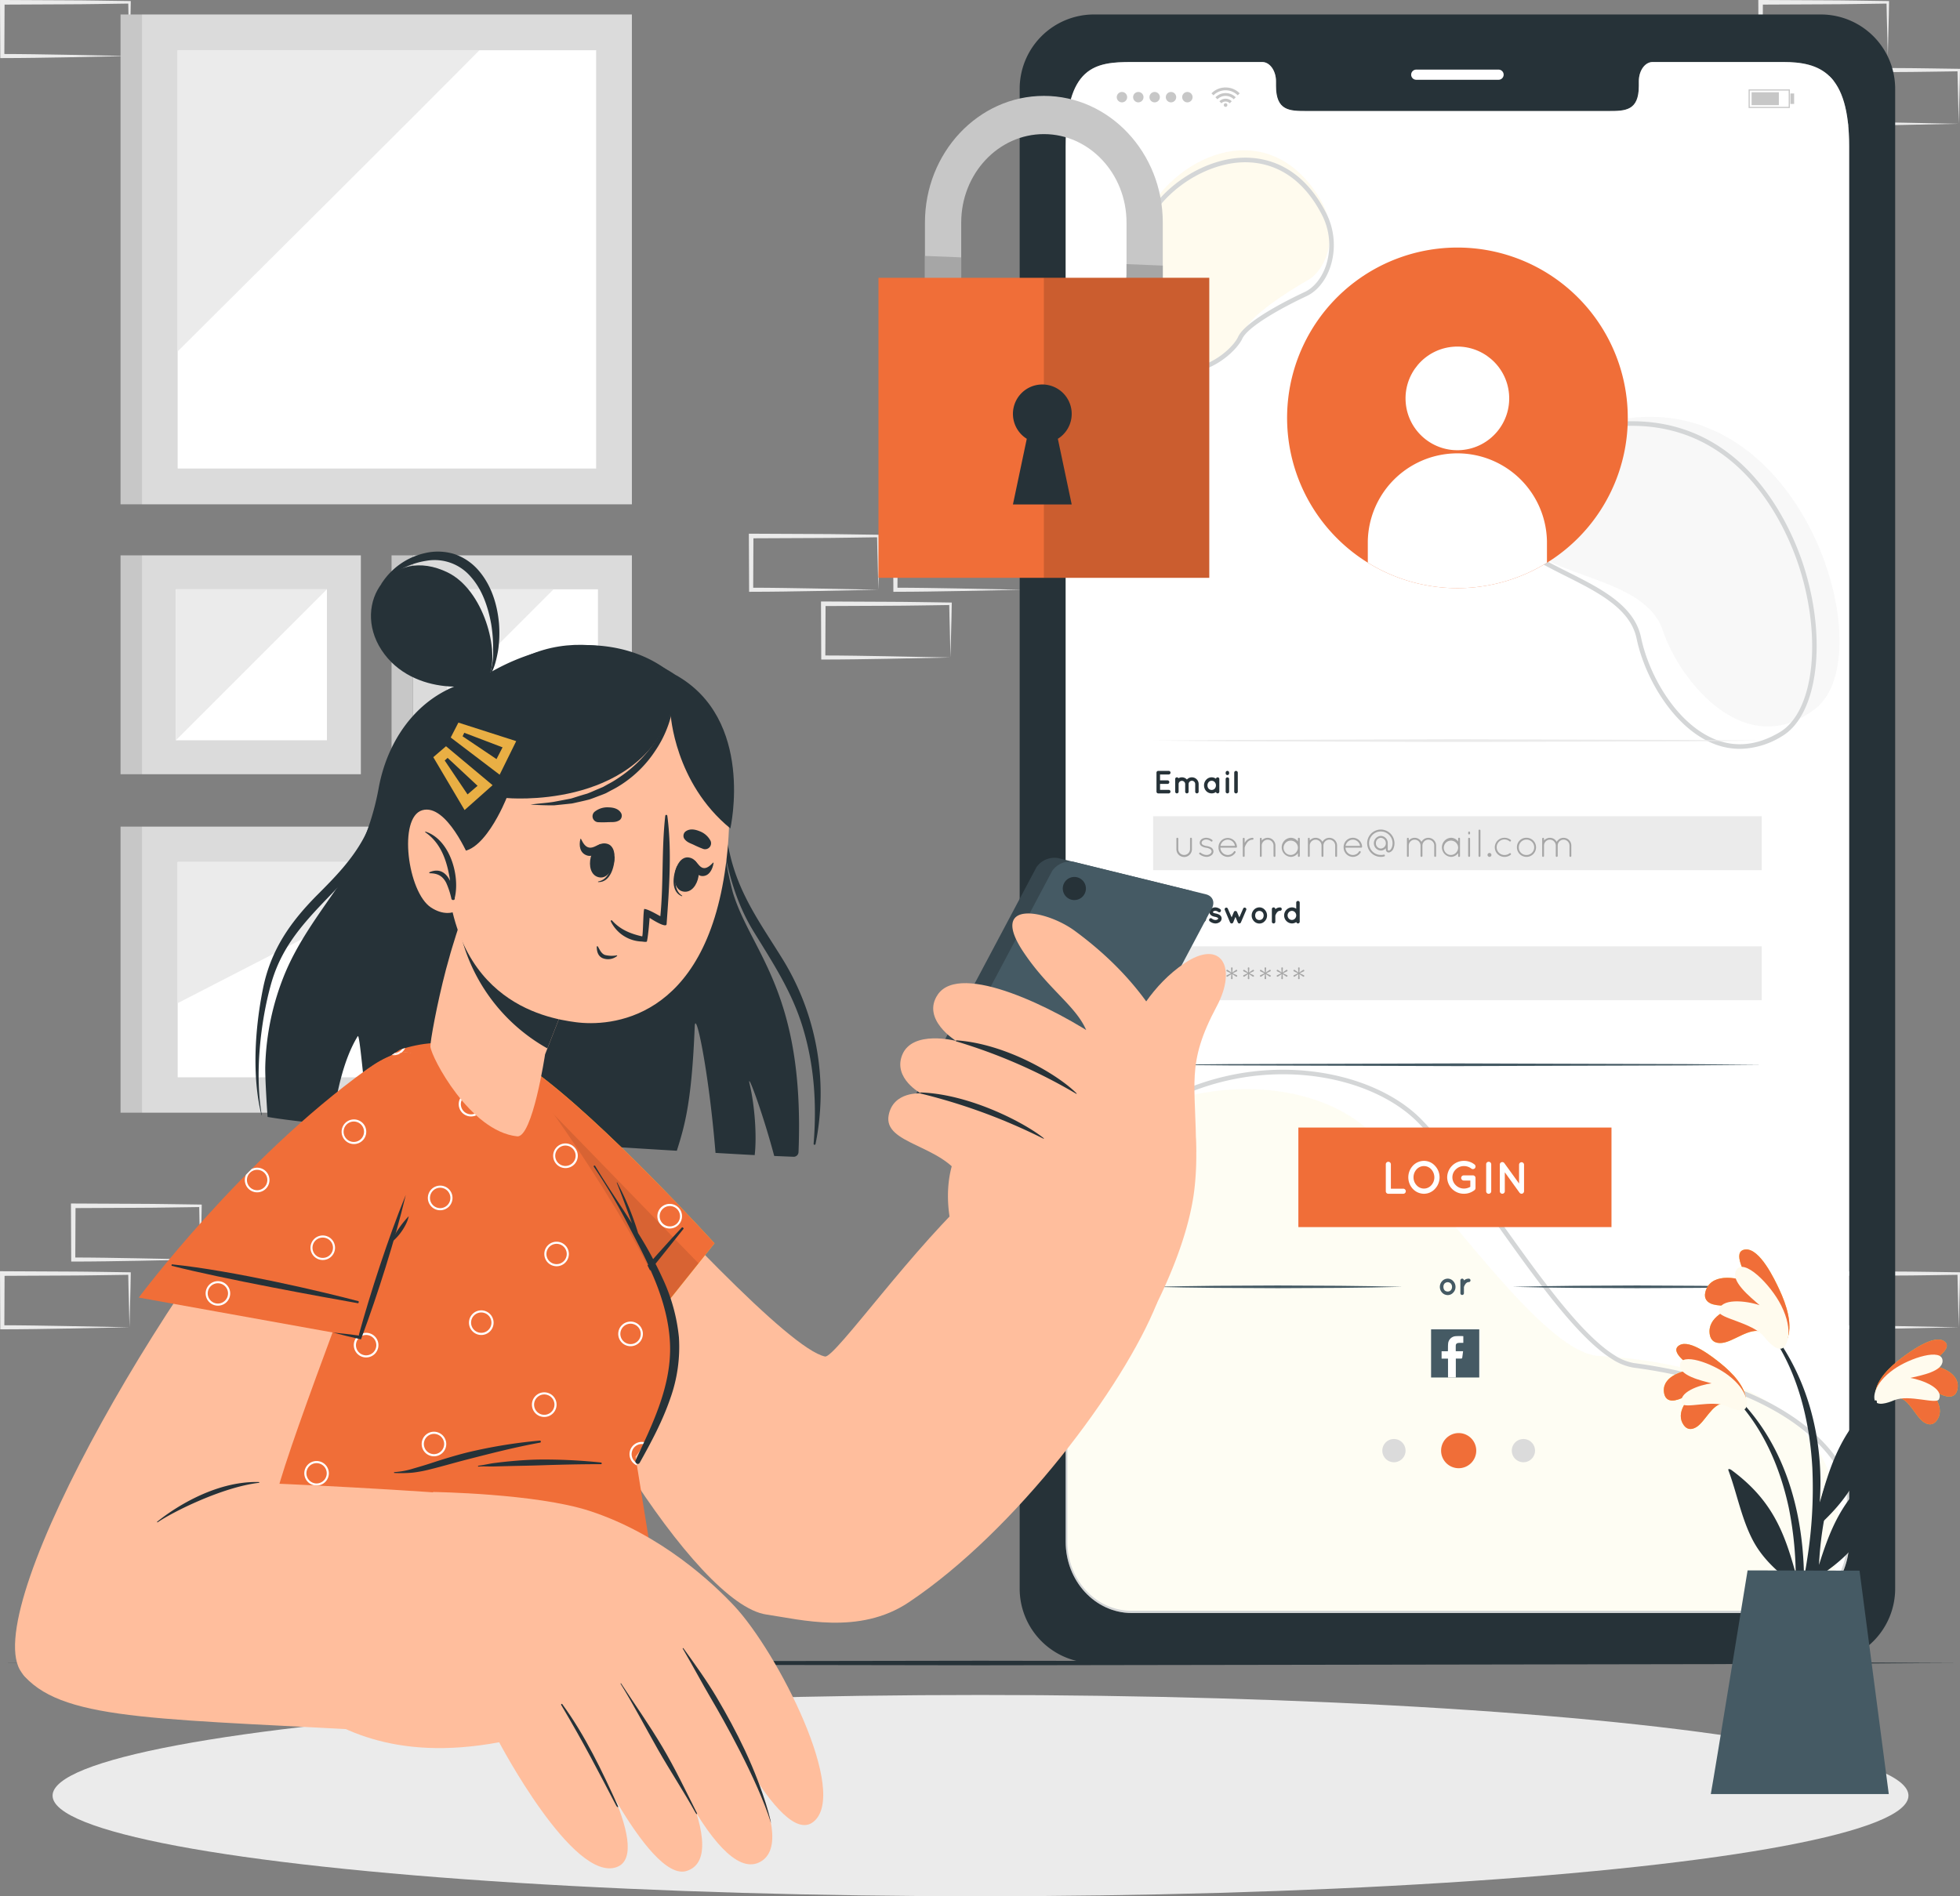 <svg id="Group_15015" data-name="Group 15015" xmlns="http://www.w3.org/2000/svg" width="647.561" height="626.662" viewBox="0 0 647.561 626.662">
  <rect x="0" y="0" width="647.561" height="626.662" fill="#808080" stroke="none"/>
  <g id="Background_Complete" data-name="Background Complete" transform="translate(0 0)">
    <g id="Group_12981" data-name="Group 12981">
      <path id="Path_13737" data-name="Path 13737" d="M94.463,323.152l-20.837.423-10.568.17c-3.531.071-7.079.056-10.619.083l-.673,0,0-.68L51.682,305.4l0-.761.761,0,21.011.1c7,.008,14.007.17,21.011.247l.418.006,0,.409c-.027,3.009-.129,6.005-.2,8.967Zm0,0-.215-8.967c-.07-2.956-.171-5.881-.2-8.789l.412.412c-7,.077-14.007.241-21.011.249l-21.011.1.756-.756-.082,17.756-.674-.674c3.464.026,6.919.011,10.393.083l10.443.17Z" transform="translate(-28.238 93.089)" fill="#ebebeb"/>
      <path id="Path_13738" data-name="Path 13738" d="M78.991,337.929l-20.837.423-10.568.17c-3.531.071-7.078.056-10.618.083l-.673,0,0-.68-.082-17.756,0-.761.761,0,21.011.1c7,.008,14.007.17,21.011.247l.418.006,0,.409c-.027,3.009-.13,6.005-.2,8.967Zm0,0-.215-8.967c-.068-2.956-.17-5.881-.2-8.789l.414.412c-7,.077-14.007.241-21.011.249l-21.011.1.756-.756-.082,17.756-.674-.674c3.464.026,6.919.011,10.392.083l10.445.17Z" transform="translate(-36.209 100.703)" fill="#ebebeb"/>
      <path id="Path_13739" data-name="Path 13739" d="M273.724,177.077l-20.836.423-10.568.17c-3.531.071-7.079.056-10.619.083l-.673,0,0-.68-.08-17.757,0-.761.761,0,21.011.1c7.005.008,14.009.171,21.012.249l.417,0,0,.409c-.029,3.011-.13,6.005-.2,8.967Zm0,0-.215-8.967c-.068-2.956-.17-5.882-.2-8.79l.414.414c-7,.077-14.007.241-21.012.249l-21.011.094.756-.756-.08,17.757-.676-.676c3.464.027,6.92.012,10.393.083l10.443.17Z" transform="translate(64.131 17.82)" fill="#ebebeb"/>
      <path id="Path_13740" data-name="Path 13740" d="M258,191.854l-20.837.423-10.568.17c-3.531.071-7.078.056-10.618.082l-.673.006,0-.68-.082-17.757,0-.761.761,0,21.011.1c7,.008,14.007.171,21.011.249l.418,0,0,.409c-.027,3.011-.13,6.005-.2,8.967Zm0,0-.215-8.967c-.068-2.956-.17-5.882-.2-8.79l.414.414c-7,.077-14.007.241-21.011.249l-21.011.094.756-.756-.082,17.757-.674-.676c3.464.027,6.919.012,10.392.083l10.445.17Z" transform="translate(56.027 25.434)" fill="#ebebeb"/>
      <path id="Path_13741" data-name="Path 13741" d="M477.837,337.929,457,338.351l-10.568.17c-3.531.071-7.078.056-10.618.083l-.673,0,0-.68-.082-17.756,0-.761.761,0,21.011.1c7,.008,14.007.17,21.011.247l.418.006,0,.409c-.027,3.009-.13,6.005-.2,8.967Zm0,0-.215-8.967c-.068-2.956-.17-5.881-.2-8.789l.414.412c-7,.077-14.007.241-21.011.249l-21.011.1.756-.756-.082,17.756-.674-.674c3.464.026,6.919.011,10.392.083l10.445.17Z" transform="translate(169.306 100.703)" fill="#ebebeb"/>
      <path id="Path_13742" data-name="Path 13742" d="M462.367,60.676l-20.837.423-10.568.17c-3.531.071-7.079.056-10.619.083l-.671,0,0-.68-.082-17.757,0-.761.759,0,21.012.1c7,.008,14.007.171,21.011.249l.418,0,0,.409c-.029,3.011-.13,6.005-.2,8.967Zm0,0-.215-8.967c-.068-2.956-.17-5.882-.2-8.79l.414.414c-7,.077-14.007.241-21.011.247l-21.012.1.758-.756-.082,17.757L420.344,60c3.465.027,6.92.012,10.393.083l10.443.17Z" transform="translate(161.334 -42.158)" fill="#ebebeb"/>
      <path id="Path_13743" data-name="Path 13743" d="M477.837,75.453,457,75.876l-10.568.17c-3.531.071-7.078.056-10.618.083l-.673,0,0-.68L435.058,57.7l0-.761.761,0,21.011.094c7,.008,14.007.171,21.011.249l.418,0,0,.409c-.027,3.011-.13,6.005-.2,8.967Zm0,0-.215-8.967c-.068-2.956-.17-5.882-.2-8.79l.414.414c-7,.077-14.007.239-21.011.247l-21.011.1.756-.756-.082,17.757-.674-.676c3.464.027,6.919.012,10.392.083l10.445.17Z" transform="translate(169.306 -34.544)" fill="#ebebeb"/>
      <path id="Path_13744" data-name="Path 13744" d="M78.991,60.676,58.155,61.1l-10.568.17c-3.531.071-7.078.056-10.618.083l-.673,0,0-.68-.082-17.757,0-.761.761,0,21.011.1c7,.008,14.007.171,21.011.249l.418,0,0,.409c-.027,3.011-.13,6.005-.2,8.967Zm0,0-.215-8.967c-.068-2.956-.17-5.882-.2-8.79l.414.414c-7,.077-14.007.241-21.011.247l-21.011.1.756-.756-.082,17.757L36.97,60c3.464.027,6.919.012,10.392.083l10.445.17Z" transform="translate(-36.209 -42.158)" fill="#ebebeb"/>
      <path id="Path_13745" data-name="Path 13745" d="M242.269,177.077l-20.837.423-10.567.17c-3.531.071-7.079.056-10.619.083l-.673,0,0-.68-.08-17.757,0-.761.761,0,21.011.1c7,.008,14.009.171,21.012.249l.417,0,0,.409c-.029,3.011-.13,6.005-.2,8.967Zm0,0-.215-8.967c-.068-2.956-.17-5.882-.2-8.79l.414.414c-7,.077-14.009.241-21.012.249l-21.011.094.756-.756-.08,17.757-.676-.676c3.464.027,6.92.012,10.393.083l10.443.17Z" transform="translate(47.923 17.82)" fill="#ebebeb"/>
    </g>
    <g id="Group_12986" data-name="Group 12986" transform="translate(39.822 4.784)">
      <g id="Group_12982" data-name="Group 12982" transform="translate(0 178.746)">
        <rect id="Rectangle_1551" data-name="Rectangle 1551" width="72.334" height="72.334" transform="translate(79.403 0) rotate(90)" fill="#dbdbdb"/>
        <rect id="Rectangle_1552" data-name="Rectangle 1552" width="49.902" height="49.902" transform="translate(68.187 11.215) rotate(90)" fill="#fff"/>
        <path id="Path_13746" data-name="Path 13746" d="M124.459,170.68h-49.9v49.9Z" transform="translate(-56.272 -159.464)" fill="#ebebeb"/>
        <rect id="Rectangle_1553" data-name="Rectangle 1553" width="7.069" height="72.334" transform="translate(7.069 72.334) rotate(180)" fill="#c7c7c7"/>
      </g>
      <g id="Group_12983" data-name="Group 12983" transform="translate(89.545 178.746)">
        <rect id="Rectangle_1554" data-name="Rectangle 1554" width="72.334" height="72.333" transform="translate(79.403 0) rotate(90)" fill="#dbdbdb"/>
        <rect id="Rectangle_1555" data-name="Rectangle 1555" width="49.902" height="49.902" transform="translate(68.187 11.215) rotate(90)" fill="#fff"/>
        <path id="Path_13747" data-name="Path 13747" d="M168.9,170.68h-35.25v35.25Z" transform="translate(-115.367 -159.464)" fill="#ebebeb"/>
        <rect id="Rectangle_1556" data-name="Rectangle 1556" width="7.069" height="72.334" transform="translate(7.069 72.334) rotate(180)" fill="#c7c7c7"/>
      </g>
      <g id="Group_12984" data-name="Group 12984" transform="translate(0 268.395)">
        <rect id="Rectangle_1557" data-name="Rectangle 1557" width="94.535" height="161.878" transform="translate(168.948 0) rotate(90)" fill="#dbdbdb"/>
        <rect id="Rectangle_1558" data-name="Rectangle 1558" width="71.157" height="138.246" transform="translate(157.131 11.689) rotate(90)" fill="#fff"/>
        <path id="Path_13748" data-name="Path 13748" d="M165.577,230.156H74.953V276.8Z" transform="translate(-56.068 -218.467)" fill="#ebebeb"/>
        <rect id="Rectangle_1559" data-name="Rectangle 1559" width="7.069" height="94.535" transform="translate(7.069 94.535) rotate(180)" fill="#c7c7c7"/>
      </g>
      <g id="Group_12985" data-name="Group 12985" transform="translate(0)">
        <rect id="Rectangle_1560" data-name="Rectangle 1560" width="161.879" height="161.878" transform="translate(168.948 0) rotate(90)" fill="#dbdbdb"/>
        <rect id="Rectangle_1561" data-name="Rectangle 1561" width="138.259" height="138.234" transform="translate(18.878 11.816)" fill="#fff"/>
        <path id="Path_13749" data-name="Path 13749" d="M74.948,152.639c21.018-20.894,80.57-80.147,99.7-99.526h-99.7Z" transform="translate(-56.07 -41.297)" fill="#ebebeb"/>
        <rect id="Rectangle_1562" data-name="Rectangle 1562" width="7.069" height="161.879" transform="translate(7.069 161.879) rotate(180)" fill="#c7c7c7"/>
      </g>
    </g>
  </g>
  <g id="Shadow" transform="translate(17.371 560.148)">
    <ellipse id="Ellipse_3208" data-name="Ellipse 3208" cx="306.581" cy="33.257" rx="306.581" ry="33.257" fill="#ebebeb"/>
  </g>
  <g id="Device" transform="translate(336.889 4.784)">
    <g id="Group_13019" data-name="Group 13019">
      <g id="Group_13018" data-name="Group 13018">
        <path id="Path_13750" data-name="Path 13750" d="M523.43,45.315H282.872A24.56,24.56,0,0,0,258.538,70.1v495.22a24.578,24.578,0,0,0,24.334,24.788H523.43a24.592,24.592,0,0,0,24.361-24.788V70.1A24.575,24.575,0,0,0,523.43,45.315Zm9.149,504.7c0,13.034-9.761,23.579-21.8,23.579H295.565c-12.068,0-21.829-10.545-21.829-23.579V88.873c0-26.554,9.761-27.848,21.829-27.848h43.1c2.5,0,4.553,2.846,4.553,6.375v1.523c0,8.267,4.526,8.3,10.09,8.3h99.7c5.6,0,10.089-.029,10.089-8.3V67.4c0-3.529,2.02-6.375,4.567-6.375h43.117c12.039,0,21.8,3.529,21.8,27.848Z" transform="translate(-258.538 -45.315)" fill="#263238"/>
        <path id="Path_13751" data-name="Path 13751" d="M372.773,60.7H345.578a1.68,1.68,0,0,1-1.68-1.68h0a1.68,1.68,0,0,1,1.68-1.679h27.195a1.679,1.679,0,0,1,1.679,1.679h0A1.679,1.679,0,0,1,372.773,60.7Z" transform="translate(-214.554 -39.12)" fill="#fff"/>
        <line id="Line_28" data-name="Line 28" x1="0.811" transform="translate(14.387 475.468)" fill="none"/>
        <g id="Group_13017" data-name="Group 13017" transform="translate(14.237 15.71)">
          <path id="Path_13752" data-name="Path 13752" d="M527.415,83.531V544.669c0,13.034-9.763,23.579-21.8,23.579H290.4c-12.068,0-21.829-10.545-21.829-23.579V83.531c0-26.554,9.761-27.848,21.829-27.848h43.1c2.5,0,4.553,2.846,4.553,6.375v1.523c0,8.267,4.525,8.3,10.089,8.3h99.7c5.607,0,10.089-.029,10.089-8.3V62.058c0-3.529,2.02-6.375,4.567-6.375h43.117C517.652,55.683,527.415,59.212,527.415,83.531Z" transform="translate(-267.606 -55.683)" fill="#fff"/>
          <g id="Group_12990" data-name="Group 12990" transform="translate(0 29.174)" opacity="0.2">
            <g id="Group_12987" data-name="Group 12987" transform="translate(0 303.85)">
              <path id="Path_13753" data-name="Path 13753" d="M523.531,433.364A56.767,56.767,0,0,1,520.018,447a20.8,20.8,0,0,1-14.342,5.828h-215.4c-12.071,0-21.84-10.551-21.84-23.594V304.973a83.817,83.817,0,0,1,30.619-19.949c25.837-9.651,53.813-5.726,69.174,7.79,22.709,19.994,57.091,73.986,76.612,75.062,1.329.074,2.878.177,4.619.326,14.136,1.136,40.312,5.031,57.606,19.447C518.691,397.331,526.319,411.776,523.531,433.364Z" transform="translate(-267.677 -273.285)" fill="#fcf5c4"/>
              <path id="Path_13754" data-name="Path 13754" d="M505.933,455.76H290.53c-12.46,0-22.6-10.925-22.6-24.352V314.946l.161-.206a159.14,159.14,0,0,1,13.284-14.857,83.988,83.988,0,0,1,17.556-13.34c32.653-18.629,70.883-11.684,87.577,5.426,7.7,7.9,16.438,20.177,25.687,33.172,13.142,18.465,26.731,37.558,37.92,44.6a17.078,17.078,0,0,0,6.632,2.679c14.286,1.874,34.73,6.3,50.978,16.774,9.795,6.288,16.762,14.034,20.708,23.025l.064.3v18.888a25.173,25.173,0,0,1-7.705,18.318A21.612,21.612,0,0,1,505.933,455.76ZM269.449,315.469v115.94c0,12.593,9.457,22.837,21.081,22.837h215.4a20.089,20.089,0,0,0,13.821-5.622,23.652,23.652,0,0,0,7.231-17.215V412.681c-3.835-8.651-10.587-16.124-20.076-22.217-16.012-10.316-36.224-14.692-50.36-16.544a18.562,18.562,0,0,1-7.238-2.9c-11.44-7.2-25.119-26.414-38.347-45-9.214-12.945-17.917-25.172-25.537-32.991-16.3-16.71-53.719-23.437-85.742-5.167a82.44,82.44,0,0,0-17.241,13.1A158.223,158.223,0,0,0,269.449,315.469Z" transform="translate(-267.934 -275.461)" fill="#263238"/>
            </g>
            <g id="Group_12988" data-name="Group 12988" transform="translate(20.33)">
              <path id="Path_13755" data-name="Path 13755" d="M345.191,90.671c6.572,10.633,2.971,23.282-3.873,27.184s-18.88,11.651-20.655,16.435-13.009,16.876-27.146,9.913S280.955,112.89,287.2,97.974C295.441,78.3,327.127,61.442,345.191,90.671Z" transform="translate(-280.702 -74.936)" fill="#ffc727" opacity="0.4"/>
              <path id="Path_13756" data-name="Path 13756" d="M301.156,147.672a19.889,19.889,0,0,1-10.131-2.849c-14.407-8.448-10.354-33.277-3.076-47.4,6.119-11.874,20.426-20.85,33.28-20.879h.068c7.867,0,18.841,3.134,26.595,18.007h0a23.238,23.238,0,0,1,1.533,18.076c-1.526,4.523-4.384,8.048-7.84,9.67-9.1,4.275-19.47,10.221-21.265,14.091-1.358,2.932-6.511,8.252-13.253,10.36A19.737,19.737,0,0,1,301.156,147.672Zm20.14-69.61h-.064C308.9,78.09,295.175,86.713,289.3,98.12c-7.29,14.145-10.478,37.791,2.5,45.4a17.767,17.767,0,0,0,14.824,1.788c6.305-1.971,11.086-6.866,12.331-9.552,2.4-5.188,16.183-12.095,21.994-14.825,3.084-1.447,5.652-4.649,7.049-8.783a21.723,21.723,0,0,0-1.443-16.891h0C339.147,81.055,328.743,78.062,321.3,78.062Z" transform="translate(-281.351 -74.106)" fill="#263238"/>
            </g>
            <g id="Group_12989" data-name="Group 12989" transform="translate(144.825 88.075)">
              <path id="Path_13757" data-name="Path 13757" d="M400.969,134.049c-28.414,5.287-41.085,27.92-31.99,40.068s40.755,11.937,46.6,29.451,27.66,43.578,50.407,25.979S461.773,122.736,400.969,134.049Z" transform="translate(-362.191 -133.061)" fill="#dbdbdb"/>
              <path id="Path_13758" data-name="Path 13758" d="M442.392,242.3a23.54,23.54,0,0,1-9.52-2.056c-12.609-5.522-21.918-21.49-24.6-34.407-2.059-9.922-12.909-15.368-23.4-20.635-8.2-4.114-15.939-8-19.332-13.862-2.879-4.969-2.69-11.269.518-17.286,4.666-8.748,16.72-18.565,36.564-19.88l.05.756-.05-.756c41.756-2.758,57.265,36.217,61.028,48.231,7.582,24.216,4.4,48.66-7.238,55.65A27.151,27.151,0,0,1,442.392,242.3ZM402.725,135.681c-19.224,1.273-30.854,10.692-35.327,19.082-3,5.625-3.193,11.242-.546,15.813,3.167,5.469,10.711,9.257,18.7,13.266,10.814,5.428,22,11.042,24.2,21.682,2.6,12.537,11.584,28.011,23.722,33.327,7.157,3.135,14.61,2.428,22.153-2.1,11.067-6.644,13.956-30.319,6.573-53.9-3.679-11.746-18.809-49.869-59.481-47.17Z" transform="translate(-363.511 -132.562)" fill="#263238"/>
            </g>
          </g>
          <g id="Group_12994" data-name="Group 12994" transform="translate(17.841 8.417)">
            <g id="u5Zjqx" transform="translate(31.286)">
              <g id="Group_12991" data-name="Group 12991">
                <path id="Path_13759" data-name="Path 13759" d="M309.686,63.178l-.417.414c-.079.079-.158.158-.236.238a5.665,5.665,0,0,0-8.029,0c-.074-.077-.149-.156-.226-.233-.136-.139-.273-.276-.411-.414l-.012-.008v-.011l.03-.024c.176-.156.346-.317.527-.467a6.23,6.23,0,0,1,1.217-.776,6.149,6.149,0,0,1,1.615-.542c.267-.05.536-.074.806-.108.092-.011.688-.014.706-.012.183.014.368.021.55.042a6.232,6.232,0,0,1,1.482.353,6.547,6.547,0,0,1,1.958,1.138c.15.129.292.264.439.4Z" transform="translate(-300.355 -61.238)" fill="#c7c7c7"/>
                <path id="Path_13760" data-name="Path 13760" d="M301.879,64.507c-.221-.218-.436-.432-.659-.653A4.647,4.647,0,0,1,303.9,62.51a4.694,4.694,0,0,1,4.028,1.335l-.661.659a3.81,3.81,0,0,0-5.387,0Z" transform="translate(-299.909 -60.608)" fill="#c7c7c7"/>
                <path id="Path_13761" data-name="Path 13761" d="M306.159,64.533c-.217.217-.435.433-.655.655a1.946,1.946,0,0,0-2.761,0c-.218-.22-.436-.436-.653-.653A2.86,2.86,0,0,1,306.159,64.533Z" transform="translate(-299.46 -59.976)" fill="#c7c7c7"/>
              </g>
              <path id="Path_13762" data-name="Path 13762" d="M304.226,65.27a.592.592,0,1,1-.592-.591A.592.592,0,0,1,304.226,65.27Z" transform="translate(-298.97 -59.465)" fill="#c7c7c7"/>
            </g>
            <g id="Group_12992" data-name="Group 12992" transform="translate(0 1.484)">
              <path id="Path_13763" data-name="Path 13763" d="M279.708,63.932a1.715,1.715,0,1,1,1.715,1.715A1.716,1.716,0,0,1,279.708,63.932Z" transform="translate(-279.708 -62.217)" fill="#c7c7c7"/>
              <path id="Path_13764" data-name="Path 13764" d="M283.274,63.932a1.715,1.715,0,1,1,1.715,1.715A1.715,1.715,0,0,1,283.274,63.932Z" transform="translate(-277.871 -62.217)" fill="#c7c7c7"/>
              <path id="Path_13765" data-name="Path 13765" d="M286.839,63.932a1.715,1.715,0,1,1,1.717,1.715A1.716,1.716,0,0,1,286.839,63.932Z" transform="translate(-276.034 -62.217)" fill="#c7c7c7"/>
              <path id="Path_13766" data-name="Path 13766" d="M290.4,63.932a1.715,1.715,0,1,1,1.715,1.715A1.716,1.716,0,0,1,290.4,63.932Z" transform="translate(-274.196 -62.217)" fill="#c7c7c7"/>
              <path id="Path_13767" data-name="Path 13767" d="M293.971,63.932a1.715,1.715,0,1,1,1.715,1.715A1.716,1.716,0,0,1,293.971,63.932Z" transform="translate(-272.359 -62.217)" fill="#c7c7c7"/>
            </g>
            <g id="Group_12993" data-name="Group 12993" transform="translate(208.749 0.641)">
              <path id="Path_13768" data-name="Path 13768" d="M431.1,67.8H417.471V61.661H431.1Zm-13.254-.379h12.875V62.04H417.85Z" transform="translate(-417.471 -61.661)" fill="#c7c7c7"/>
              <rect id="Rectangle_1563" data-name="Rectangle 1563" width="9.002" height="4.272" transform="translate(0.992 0.932)" fill="#c7c7c7"/>
              <rect id="Rectangle_1564" data-name="Rectangle 1564" width="1.242" height="3.46" transform="translate(13.807 1.337)" fill="#c7c7c7"/>
            </g>
          </g>
          <g id="Group_13016" data-name="Group 13016" transform="translate(29.858 61.303)">
            <g id="Group_12996" data-name="Group 12996" transform="translate(75.719 391.798)">
              <g id="Group_12995" data-name="Group 12995">
                <path id="Path_13769" data-name="Path 13769" d="M345.284,359.842A3.837,3.837,0,1,1,341.447,356,3.837,3.837,0,0,1,345.284,359.842Z" transform="translate(-337.609 -354.037)" fill="#dbdbdb"/>
                <path id="Path_13770" data-name="Path 13770" d="M362.036,360.511a5.805,5.805,0,1,1-5.8-5.805A5.8,5.8,0,0,1,362.036,360.511Z" transform="translate(-331.005 -354.706)" fill="#f06e38"/>
                <path id="Path_13771" data-name="Path 13771" d="M373.515,359.842A3.837,3.837,0,1,1,369.677,356,3.838,3.838,0,0,1,373.515,359.842Z" transform="translate(-323.062 -354.037)" fill="#dbdbdb"/>
              </g>
            </g>
            <g id="Group_13015" data-name="Group 13015">
              <g id="Group_12998" data-name="Group 12998" transform="translate(1.105 172.964)">
                <path id="Path_13777" data-name="Path 13777" d="M288.368,217.138V210.87a.575.575,0,0,1,.583-.583h3.473a.589.589,0,0,1,.583.583.6.6,0,0,1-.583.6h-2.879v1.943h2.474a.59.59,0,0,1,0,1.18h-2.474v1.955h2.879a.589.589,0,0,1,0,1.177h-3.441c-.021,0-.021-.011-.021-.011l-.011.011A.582.582,0,0,1,288.368,217.138Z" transform="translate(-288.368 -210.287)" fill="#263238"/>
                <path id="Path_13778" data-name="Path 13778" d="M296.884,213.888v2.549a.566.566,0,0,1-.562.562.584.584,0,0,1-.574-.562v-2.549a1.084,1.084,0,0,0-2.167.032v2.517c0,.021-.011.053-.011.074v.032c-.011.021-.011.042-.032.064v.053a.619.619,0,0,1-.53.339c-.042,0-.074-.011-.106-.011a.576.576,0,0,1-.458-.552v-4.175a.562.562,0,0,1,.564-.573.538.538,0,0,1,.509.318,2.242,2.242,0,0,1,1.136-.318,2.2,2.2,0,0,1,1.668.733,2.184,2.184,0,0,1,1.667-.733,2.218,2.218,0,0,1,2.209,2.23v2.517a.566.566,0,0,1-.562.562.575.575,0,0,1-.574-.562v-2.517a1.087,1.087,0,0,0-1.073-1.094A1.1,1.1,0,0,0,296.884,213.888Z" transform="translate(-286.268 -209.565)" fill="#263238"/>
                <path id="Path_13779" data-name="Path 13779" d="M303.79,214.354v2.082a.566.566,0,0,1-.562.562.578.578,0,0,1-.553-.456,2.413,2.413,0,0,1-1.412.456,2.471,2.471,0,0,1-1.806-.774,2.722,2.722,0,0,1-.721-1.87,2.68,2.68,0,0,1,.721-1.868,2.413,2.413,0,0,1,3.218-.33.577.577,0,0,1,.553-.467.568.568,0,0,1,.562.573Zm-1.126,0a1.566,1.566,0,0,0-.414-1.094,1.314,1.314,0,0,0-.988-.435,1.282,1.282,0,0,0-.988.435,1.56,1.56,0,0,0-.4,1.094,1.6,1.6,0,0,0,.4,1.094,1.339,1.339,0,0,0,.988.414,1.374,1.374,0,0,0,.988-.414A1.6,1.6,0,0,0,302.664,214.354Z" transform="translate(-283.026 -209.565)" fill="#263238"/>
                <path id="Path_13780" data-name="Path 13780" d="M304.6,211.084a.572.572,0,0,1-.573.583.581.581,0,0,1-.574-.583v-.223a.572.572,0,0,1,.574-.574.563.563,0,0,1,.573.574Zm0,1.921v4.143a.563.563,0,0,1-.573.573.572.572,0,0,1-.574-.573v-4.143a.568.568,0,0,1,.574-.583A.559.559,0,0,1,304.6,213.005Z" transform="translate(-280.597 -210.287)" fill="#263238"/>
                <path id="Path_13781" data-name="Path 13781" d="M305.9,210.287a.592.592,0,0,1,.6.583v6.267a.59.59,0,0,1-1.18,0V210.87A.59.59,0,0,1,305.9,210.287Z" transform="translate(-279.637 -210.287)" fill="#263238"/>
              </g>
              <g id="Group_12999" data-name="Group 12999" transform="translate(1.105 215.943)">
                <path id="Path_13782" data-name="Path 13782" d="M290.852,243.2h-1.306V245.5a.589.589,0,0,1-1.177,0v-6.267a.581.581,0,0,1,.583-.583h1.9a2.272,2.272,0,1,1,0,4.544Zm-1.306-1.179h1.306a1.093,1.093,0,1,0,0-2.187h-1.306Z" transform="translate(-288.368 -238.651)" fill="#263238"/>
                <path id="Path_13783" data-name="Path 13783" d="M297.058,242.719V244.8a.566.566,0,0,1-.562.562.579.579,0,0,1-.553-.456,2.41,2.41,0,0,1-1.412.456,2.465,2.465,0,0,1-1.8-.774,2.717,2.717,0,0,1-.723-1.87,2.676,2.676,0,0,1,.723-1.87,2.408,2.408,0,0,1,3.217-.329.579.579,0,0,1,.553-.468.569.569,0,0,1,.562.574Zm-1.126,0a1.564,1.564,0,0,0-.414-1.094,1.312,1.312,0,0,0-.988-.435,1.282,1.282,0,0,0-.988.435,1.557,1.557,0,0,0-.4,1.094,1.6,1.6,0,0,0,.4,1.094,1.339,1.339,0,0,0,.988.414,1.372,1.372,0,0,0,.988-.414A1.6,1.6,0,0,0,295.932,242.719Z" transform="translate(-286.495 -237.929)" fill="#263238"/>
                <path id="Path_13784" data-name="Path 13784" d="M296.585,243.845a.552.552,0,0,1,.8-.085,1.951,1.951,0,0,0,1.168.467,1.417,1.417,0,0,0,.723-.2.434.434,0,0,0,.191-.32.156.156,0,0,0-.032-.1c-.011-.032-.053-.074-.138-.127a2.464,2.464,0,0,0-.85-.3h-.011a4.07,4.07,0,0,1-.923-.276,1.76,1.76,0,0,1-.733-.617,1.286,1.286,0,0,1-.18-.668,1.492,1.492,0,0,1,.626-1.168,2.289,2.289,0,0,1,1.308-.394,2.737,2.737,0,0,1,1.593.585.587.587,0,0,1,.17.785.562.562,0,0,1-.786.15,1.817,1.817,0,0,0-.976-.392,1.071,1.071,0,0,0-.638.191.323.323,0,0,0-.17.244.114.114,0,0,0,.021.085.286.286,0,0,0,.117.106,2.163,2.163,0,0,0,.774.255l.011.011h.011a3.932,3.932,0,0,1,.988.308,1.656,1.656,0,0,1,.755.627,1.373,1.373,0,0,1,.2.7,1.536,1.536,0,0,1-.668,1.233,2.423,2.423,0,0,1-1.382.424,3.077,3.077,0,0,1-1.89-.733A.566.566,0,0,1,296.585,243.845Z" transform="translate(-284.198 -237.929)" fill="#263238"/>
                <path id="Path_13785" data-name="Path 13785" d="M299.961,243.845a.553.553,0,0,1,.8-.085,1.946,1.946,0,0,0,1.167.467,1.417,1.417,0,0,0,.723-.2.429.429,0,0,0,.191-.32.157.157,0,0,0-.032-.1c-.009-.032-.053-.074-.138-.127a2.452,2.452,0,0,0-.85-.3h-.009a4.059,4.059,0,0,1-.924-.276,1.759,1.759,0,0,1-.733-.617,1.285,1.285,0,0,1-.18-.668,1.492,1.492,0,0,1,.626-1.168,2.289,2.289,0,0,1,1.308-.394,2.736,2.736,0,0,1,1.592.585.587.587,0,0,1,.17.785.562.562,0,0,1-.786.15,1.817,1.817,0,0,0-.976-.392,1.071,1.071,0,0,0-.638.191.323.323,0,0,0-.17.244.114.114,0,0,0,.021.085.286.286,0,0,0,.117.106,2.162,2.162,0,0,0,.774.255l.011.011h.012a3.94,3.94,0,0,1,.986.308,1.656,1.656,0,0,1,.755.627,1.373,1.373,0,0,1,.2.7,1.536,1.536,0,0,1-.668,1.233,2.42,2.42,0,0,1-1.382.424,3.077,3.077,0,0,1-1.889-.733A.566.566,0,0,1,299.961,243.845Z" transform="translate(-282.458 -237.929)" fill="#263238"/>
                <path id="Path_13786" data-name="Path 13786" d="M310.357,240.878,308.6,245a.479.479,0,0,1-.042.085.009.009,0,0,1-.009.011.343.343,0,0,1-.055.064.03.03,0,0,1-.021.011.28.28,0,0,1-.064.053c0,.011-.011.011-.011.021a.279.279,0,0,1-.1.053.01.01,0,0,0-.011.011.329.329,0,0,0-.085.021h-.021a.326.326,0,0,1-.106.011.293.293,0,0,1-.1-.011h-.021a.154.154,0,0,0-.074-.021l-.011-.011h-.011a.268.268,0,0,1-.1-.064v-.011c-.032-.011-.041-.032-.064-.053,0,0-.02,0-.02-.011a.251.251,0,0,1-.055-.064.009.009,0,0,1-.009-.011.667.667,0,0,1-.044-.085l-.774-1.836L306.055,245a.977.977,0,0,1-.053.085v.011l-.064.064a.01.01,0,0,1-.011.011l-.064.064a.37.37,0,0,1-.1.064h-.021a.01.01,0,0,0-.011.011.114.114,0,0,0-.064.021h-.021a.406.406,0,0,1-.107.011.321.321,0,0,1-.1-.011h-.032a.158.158,0,0,0-.064-.021c-.012-.011-.012-.011-.023-.011a.2.2,0,0,1-.1-.064c-.011,0-.011,0-.011-.011a.372.372,0,0,0-.062-.053l-.023-.011c-.009-.021-.032-.042-.041-.064-.012,0-.012,0-.012-.011a.6.6,0,0,0-.053-.085l-1.741-4.12a.55.55,0,0,1,.308-.733.528.528,0,0,1,.7.318l1.252,2.858.744-1.774a.567.567,0,0,1,.521-.341.544.544,0,0,1,.52.341l.755,1.774,1.253-2.858a.531.531,0,0,1,.712-.318A.558.558,0,0,1,310.357,240.878Z" transform="translate(-280.707 -237.904)" fill="#263238"/>
                <path id="Path_13787" data-name="Path 13787" d="M309.857,244.589a2.652,2.652,0,0,1-.733-1.87,2.738,2.738,0,0,1,.733-1.859,2.479,2.479,0,0,1,1.826-.808,2.348,2.348,0,0,1,1.773.808,2.652,2.652,0,0,1,.744,1.859,2.572,2.572,0,0,1-.744,1.87,2.346,2.346,0,0,1-1.773.806A2.478,2.478,0,0,1,309.857,244.589Zm.424-1.87a1.719,1.719,0,0,0,.382,1.126,1.442,1.442,0,0,0,1.02.392,1.392,1.392,0,0,0,.977-.392,1.634,1.634,0,0,0,.414-1.126,1.6,1.6,0,0,0-.414-1.1,1.5,1.5,0,0,0-.977-.4,1.549,1.549,0,0,0-1.02.4A1.679,1.679,0,0,0,310.282,242.719Z" transform="translate(-277.673 -237.929)" fill="#263238"/>
                <path id="Path_13788" data-name="Path 13788" d="M316.8,240.612a.568.568,0,0,1-.564.564,1.021,1.021,0,0,0-.638.2,1.6,1.6,0,0,0-.488.509,3.277,3.277,0,0,0-.435.893V244.8a.578.578,0,0,1-.585.562.566.566,0,0,1-.562-.562v-4.185a.558.558,0,0,1,.562-.553.57.57,0,0,1,.585.553v.074a1.393,1.393,0,0,1,.223-.212,2.328,2.328,0,0,1,1.338-.415A.553.553,0,0,1,316.8,240.612Z" transform="translate(-275.406 -237.926)" fill="#263238"/>
                <path id="Path_13789" data-name="Path 13789" d="M321.354,245.511a.578.578,0,0,1-.573.574.572.572,0,0,1-.564-.456,2.589,2.589,0,0,1-1.444.456,2.657,2.657,0,0,1,0-5.311,2.513,2.513,0,0,1,1.423.447v-2a.579.579,0,0,1,1.158,0v6.287Zm-2.581-3.578a1.374,1.374,0,0,0-1,.435,1.542,1.542,0,0,0,0,2.124,1.374,1.374,0,0,0,1,.435,1.356,1.356,0,0,0,1-.435,1.538,1.538,0,0,0,0-2.124A1.356,1.356,0,0,0,318.773,241.933Z" transform="translate(-274.031 -238.651)" fill="#263238"/>
              </g>
              <path id="Path_13790" data-name="Path 13790" d="M287.639,274.529l25.132-.218,25.132-.079,50.264-.15,50.264.149,25.132.079,25.132.22-25.132.22-25.132.079-50.264.149-50.264-.15-25.132-.079Z" transform="translate(-287.638 -4.451)" fill="#455a64"/>
              <path id="Path_13791" data-name="Path 13791" d="M287.639,203.835l25.132-.218,25.132-.079,50.264-.15,50.264.149,25.132.079,25.132.22-25.132.219-25.132.079-50.264.149-50.264-.15-25.132-.079Z" transform="translate(-287.638 -40.878)" fill="#ebebeb"/>
              <g id="Group_13001" data-name="Group 13001" transform="translate(44.23)">
                <path id="Path_13792" data-name="Path 13792" d="M402.711,200.311a56.27,56.27,0,0,1-59.191-.024,56.278,56.278,0,1,1,59.191.024Z" transform="translate(-316.828 -96.14)" fill="#f06e38"/>
                <g id="Group_13000" data-name="Group 13000" transform="translate(26.691 31.384)">
                  <circle id="Ellipse_3209" data-name="Ellipse 3209" cx="17.127" cy="17.127" r="17.127" transform="translate(11.116 2.82) rotate(-4.722)" fill="#fff"/>
                  <path id="Path_13793" data-name="Path 13793" d="M393.634,170.288v7.066a56.269,56.269,0,0,1-59.191-.024v-7.041a29.6,29.6,0,0,1,59.191,0Z" transform="translate(-334.443 -104.567)" fill="#fff"/>
                </g>
              </g>
              <g id="Group_13003" data-name="Group 13003" transform="translate(0.001 340.759)">
                <path id="Path_13794" data-name="Path 13794" d="M287.639,322.963q10.292-.248,20.585-.344l20.587-.1,20.586.1q10.292.091,20.587.345-10.294.248-20.587.345l-20.586.1-20.587-.1Q297.932,323.216,287.639,322.963Z" transform="translate(-287.639 -320.255)" fill="#455a64"/>
                <path id="Path_13795" data-name="Path 13795" d="M365.982,322.963q10.294-.248,20.587-.344l20.586-.1,20.587.1q10.292.091,20.585.345-10.292.248-20.585.345l-20.587.1-20.586-.1Q376.274,323.216,365.982,322.963Z" transform="translate(-247.271 -320.255)" fill="#455a64"/>
                <g id="Group_13002" data-name="Group 13002" transform="translate(94.724)">
                  <path id="Path_13796" data-name="Path 13796" d="M350.9,325.64a2.705,2.705,0,0,1-.746-1.9,2.8,2.8,0,0,1,.746-1.893,2.527,2.527,0,0,1,1.861-.821,2.394,2.394,0,0,1,1.806.821,2.7,2.7,0,0,1,.756,1.893,2.618,2.618,0,0,1-.756,1.9,2.394,2.394,0,0,1-1.806.821A2.527,2.527,0,0,1,350.9,325.64Zm.433-1.9a1.748,1.748,0,0,0,.389,1.146,1.462,1.462,0,0,0,1.038.4,1.414,1.414,0,0,0,.994-.4,1.657,1.657,0,0,0,.423-1.146,1.626,1.626,0,0,0-.423-1.126,1.523,1.523,0,0,0-.994-.411,1.568,1.568,0,0,0-1.038.411A1.714,1.714,0,0,0,351.331,323.737Z" transform="translate(-350.152 -321.023)" fill="#455a64"/>
                  <path id="Path_13797" data-name="Path 13797" d="M357.967,321.591a.576.576,0,0,1-.573.574,1.046,1.046,0,0,0-.65.2,1.625,1.625,0,0,0-.5.52,3.271,3.271,0,0,0-.444.908v2.056a.59.59,0,0,1-.6.573.577.577,0,0,1-.573-.573v-4.262a.566.566,0,0,1,.573-.561.579.579,0,0,1,.6.561v.077a1.272,1.272,0,0,1,.227-.217,2.369,2.369,0,0,1,1.362-.421A.559.559,0,0,1,357.967,321.591Z" transform="translate(-347.842 -321.02)" fill="#455a64"/>
                </g>
              </g>
              <g id="Group_13005" data-name="Group 13005" transform="translate(91.831 357.518)">
                <g id="Group_13004" data-name="Group 13004">
                  <rect id="Rectangle_1565" data-name="Rectangle 1565" width="15.913" height="15.913" fill="#455a64"/>
                </g>
                <path id="Path_13798" data-name="Path 13798" d="M352.652,341.007h-2.121V338.57h2.08c.011-.185.021-.329.024-.473.015-.641-.012-1.283.049-1.918a2.679,2.679,0,0,1,2.371-2.578,19.868,19.868,0,0,1,2.656-.021V335.8c-.321,0-.641-.008-.961,0a4.431,4.431,0,0,0-.853.058.8.8,0,0,0-.677.77c-.024.623-.006,1.246-.006,1.921h2.42c-.1.8-.189,1.536-.3,2.273-.011.071-.2.161-.3.164-.583.017-1.167.008-1.8.008v6.252h-2.576Z" transform="translate(-347.063 -331.331)" fill="#fff"/>
              </g>
              <g id="Group_13008" data-name="Group 13008" transform="translate(47.982 290.829)">
                <g id="Group_13006" data-name="Group 13006">
                  <rect id="Rectangle_1566" data-name="Rectangle 1566" width="103.451" height="32.896" fill="#f06e38"/>
                </g>
                <g id="Group_13007" data-name="Group 13007" transform="translate(28.887 11.011)">
                  <path id="Path_13799" data-name="Path 13799" d="M338.368,305.278v-8.911a.827.827,0,0,1,.83-.829.841.841,0,0,1,.847.829v8.066h4.091a.838.838,0,0,1,0,1.676H339.2A.828.828,0,0,1,338.368,305.278Z" transform="translate(-338.368 -295.235)" fill="#fff"/>
                  <path id="Path_13800" data-name="Path 13800" d="M352.08,296.953a5.552,5.552,0,0,1,0,7.643,4.951,4.951,0,0,1-3.611,1.615,5.1,5.1,0,0,1-3.7-1.615,5.63,5.63,0,0,1,0-7.643,5.038,5.038,0,0,1,3.7-1.615A4.895,4.895,0,0,1,352.08,296.953Zm-.2,3.822a3.919,3.919,0,0,0-1.026-2.643,3.258,3.258,0,0,0-4.834,0A3.842,3.842,0,0,0,345,300.775a3.774,3.774,0,0,0,1.027,2.628,3.225,3.225,0,0,0,4.834,0A3.849,3.849,0,0,0,351.883,300.775Z" transform="translate(-335.84 -295.338)" fill="#fff"/>
                  <path id="Path_13801" data-name="Path 13801" d="M351.751,300.79a5.506,5.506,0,0,1,5.573-5.452,5.581,5.581,0,0,1,3.444,1.179.87.87,0,0,1,.167,1.223.881.881,0,0,1-1.224.135,3.922,3.922,0,0,0-2.387-.815,3.743,3.743,0,0,0-2.718,1.1,3.577,3.577,0,0,0,0,5.225,3.738,3.738,0,0,0,2.718,1.1,4.172,4.172,0,0,0,2.07-.574v-2.07h-2.159a.87.87,0,0,1-.862-.861.848.848,0,0,1,.862-.846h3a.851.851,0,0,1,.876.846v3.338a1.412,1.412,0,0,1-.044.256c-.017.03-.017.044-.032.076v.015a.7.7,0,0,1-.286.361,5.561,5.561,0,0,1-3.429,1.179A5.49,5.49,0,0,1,351.751,300.79Z" transform="translate(-331.472 -295.338)" fill="#fff"/>
                  <path id="Path_13802" data-name="Path 13802" d="M360.249,296.367a.816.816,0,0,1,.829-.829.84.84,0,0,1,.847.829v8.911a.84.84,0,0,1-.847.83.816.816,0,0,1-.829-.83Z" transform="translate(-327.093 -295.235)" fill="#fff"/>
                  <path id="Path_13803" data-name="Path 13803" d="M364.876,305.242a.823.823,0,1,1-1.646,0v-8.789a.812.812,0,0,1,.332-.7.833.833,0,0,1,1.147.18l4.879,6.752v-6.222a.822.822,0,0,1,.815-.817.836.836,0,0,1,.83.817v8.773a.839.839,0,0,1-.83.83.824.824,0,0,1-.62-.3.409.409,0,0,1-.076-.091l-4.832-6.705Z" transform="translate(-325.558 -295.199)" fill="#fff"/>
                </g>
              </g>
              <g id="Group_13011" data-name="Group 13011" transform="translate(0 187.958)">
                <g id="Group_13009" data-name="Group 13009">
                  <rect id="Rectangle_1567" data-name="Rectangle 1567" width="201.057" height="17.81" fill="#ebebeb"/>
                </g>
                <g id="Group_13010" data-name="Group 13010" transform="translate(7.683 4.393)">
                  <path id="Path_13804" data-name="Path 13804" d="M292.709,225.174a.309.309,0,0,1,.618,0v3.437a1.943,1.943,0,1,0,3.887,0v-3.437a.312.312,0,0,1,.309-.309.309.309,0,0,1,.321.309v3.437a2.568,2.568,0,1,1-5.135,0Z" transform="translate(-292.709 -222.162)" fill="#a6a6a6"/>
                  <path id="Path_13805" data-name="Path 13805" d="M297.738,229.868a.306.306,0,0,1,.438-.038,3.382,3.382,0,0,0,1.932.732,1.908,1.908,0,0,0,1.2-.385.954.954,0,0,0,.477-.773,1,1,0,0,0-.452-.773,3.132,3.132,0,0,0-1.338-.464l-.026-.012a3.592,3.592,0,0,1-1.429-.489,1.318,1.318,0,0,1-.682-1.132,1.564,1.564,0,0,1,.682-1.236,2.712,2.712,0,0,1,1.544-.424,3.4,3.4,0,0,1,1.88.682.329.329,0,0,1,.089.438.308.308,0,0,1-.424.089,2.77,2.77,0,0,0-1.546-.63,1.893,1.893,0,0,0-1.2.361.946.946,0,0,0-.4.721.767.767,0,0,0,.359.63,3.179,3.179,0,0,0,1.288.438h.026a4.358,4.358,0,0,1,1.532.515,1.571,1.571,0,0,1,.708,1.286,1.6,1.6,0,0,1-.721,1.274,2.569,2.569,0,0,1-1.568.5,3.819,3.819,0,0,1-2.331-.9A.291.291,0,0,1,297.738,229.868Z" transform="translate(-290.153 -222.157)" fill="#a6a6a6"/>
                  <path id="Path_13806" data-name="Path 13806" d="M301.888,228.041a3.053,3.053,0,0,1,6.1-.232v.052a.292.292,0,0,1-.311.282h-5.173a2.479,2.479,0,0,0,2.446,2.42,2.37,2.37,0,0,0,2.034-1.144.3.3,0,0,1,.411-.1.328.328,0,0,1,.1.436,3.007,3.007,0,0,1-2.549,1.429A3.1,3.1,0,0,1,301.888,228.041Zm.656-.5h4.776a2.435,2.435,0,0,0-2.368-2.046A2.462,2.462,0,0,0,302.544,227.538Z" transform="translate(-287.979 -222.157)" fill="#a6a6a6"/>
                  <path id="Path_13807" data-name="Path 13807" d="M307.182,225.191a.309.309,0,0,1,.323-.309.3.3,0,0,1,.3.309v1.391a1.026,1.026,0,0,1,.091-.155,3.046,3.046,0,0,1,2.524-1.546.3.3,0,0,1,.308.309.312.312,0,0,1-.308.309,2.274,2.274,0,0,0-1.829,1.03,5.639,5.639,0,0,0-.759,1.467.186.186,0,0,0-.027.1v2.767a.3.3,0,0,1-.3.309.309.309,0,0,1-.323-.309Z" transform="translate(-285.251 -222.153)" fill="#a6a6a6"/>
                  <path id="Path_13808" data-name="Path 13808" d="M315.419,227.444a1.942,1.942,0,0,0-1.943-1.944,1.979,1.979,0,0,0-1.958,1.944v3.476a.281.281,0,0,1-.065.141.271.271,0,0,1-.23.115h-.077a.332.332,0,0,1-.206-.167.051.051,0,0,1-.012-.039c0-.012-.015-.026-.015-.026v-5.753a.306.306,0,0,1,.311-.309.3.3,0,0,1,.3.309v.6a2.559,2.559,0,0,1,4.519,1.649v3.423a.309.309,0,1,1-.618,0Z" transform="translate(-283.329 -222.153)" fill="#a6a6a6"/>
                  <path id="Path_13809" data-name="Path 13809" d="M321.647,225.183v5.688a.31.31,0,0,1-.62,0v-.939a2.939,2.939,0,0,1-2.367,1.249,3.158,3.158,0,0,1,0-6.307,2.93,2.93,0,0,1,2.367,1.235v-.926a.31.31,0,0,1,.62,0Zm-.62,2.844a2.373,2.373,0,1,0-2.367,2.535A2.463,2.463,0,0,0,321.027,228.027Z" transform="translate(-280.876 -222.157)" fill="#a6a6a6"/>
                  <path id="Path_13810" data-name="Path 13810" d="M330.41,227.444a1.982,1.982,0,0,0-1.958-1.956,1.962,1.962,0,0,0-1.944,1.956v3.476a.042.042,0,0,1-.012.024v.026a.323.323,0,0,1-.155.168.342.342,0,0,1-.155.038h-.065a.042.042,0,0,1-.024-.012c-.026,0-.053-.026-.077-.039s-.026-.012-.039-.026l-.038-.038c-.012-.014-.012-.026-.027-.026,0-.014,0-.014-.012-.026a.04.04,0,0,0-.012-.026.047.047,0,0,0-.014-.039v-3.5a1.943,1.943,0,1,0-3.887,0v3.437a.274.274,0,0,1-.142.244.14.14,0,0,1-.077.039c-.012.012-.024.012-.052.012h-.077a.338.338,0,0,1-.258-.232v-5.766a.3.3,0,0,1,.3-.3.3.3,0,0,1,.309.3v.6a2.52,2.52,0,0,1,1.944-.9,2.558,2.558,0,0,1,2.252,1.339,2.609,2.609,0,0,1,2.265-1.339,2.56,2.56,0,0,1,2.562,2.562v3.437a.3.3,0,0,1-.309.3.3.3,0,0,1-.3-.3Z" transform="translate(-277.933 -222.153)" fill="#a6a6a6"/>
                  <path id="Path_13811" data-name="Path 13811" d="M329.171,228.041a3.052,3.052,0,0,1,6.1-.232v.052a.291.291,0,0,1-.309.282h-5.175a2.482,2.482,0,0,0,2.447,2.42,2.367,2.367,0,0,0,2.032-1.144.3.3,0,0,1,.412-.1.328.328,0,0,1,.1.436,3.009,3.009,0,0,1-2.549,1.429A3.1,3.1,0,0,1,329.171,228.041Zm.655-.5H334.6a2.435,2.435,0,0,0-2.367-2.046A2.465,2.465,0,0,0,329.826,227.538Z" transform="translate(-273.921 -222.157)" fill="#a6a6a6"/>
                  <path id="Path_13812" data-name="Path 13812" d="M338.823,223.081a4.539,4.539,0,0,1,4.028,6.566,2.212,2.212,0,0,1-1.171.977.859.859,0,0,1-.256.027.88.88,0,0,1-.733-.349,1.106,1.106,0,0,1-.206-.618v-.436a2.192,2.192,0,0,1-1.661.771,2.423,2.423,0,0,1,0-4.84,2.346,2.346,0,0,1,2.279,2.406v2.061h.012a.6.6,0,0,0,.077.283.263.263,0,0,0,.232.089h.1a1.345,1.345,0,0,0,.747-.67,3.657,3.657,0,0,0,.424-1.764,3.881,3.881,0,1,0-3.875,3.888,3.5,3.5,0,0,0,.965-.1.272.272,0,0,1,.361.22.281.281,0,0,1-.218.373,4.511,4.511,0,1,1-1.108-8.883Zm0,6.269a1.712,1.712,0,0,0,1.649-1.764,1.733,1.733,0,0,0-1.649-1.776,1.714,1.714,0,0,0-1.635,1.776A1.693,1.693,0,0,0,338.823,229.35Z" transform="translate(-271.276 -223.081)" fill="#a6a6a6"/>
                  <path id="Path_13813" data-name="Path 13813" d="M352,227.444a1.95,1.95,0,1,0-3.9,0v3.476a.042.042,0,0,1-.012.024v.026a.335.335,0,0,1-.155.168.343.343,0,0,1-.156.038h-.064a.049.049,0,0,1-.026-.012c-.024,0-.052-.026-.077-.039s-.024-.012-.038-.026l-.038-.038c-.014-.014-.014-.026-.027-.026s0-.014-.012-.026a.038.038,0,0,0-.014-.026.051.051,0,0,0-.012-.039v-3.5a1.944,1.944,0,1,0-3.888,0v3.437a.276.276,0,0,1-.141.244.14.14,0,0,1-.077.039c-.012.012-.026.012-.051.012h-.077a.334.334,0,0,1-.258-.232v-5.766a.3.3,0,0,1,.3-.3.294.294,0,0,1,.308.3v.6a2.523,2.523,0,0,1,1.946-.9,2.554,2.554,0,0,1,2.25,1.339,2.611,2.611,0,0,1,2.267-1.339,2.561,2.561,0,0,1,2.562,2.562v3.437a.3.3,0,0,1-.311.3.3.3,0,0,1-.3-.3Z" transform="translate(-266.809 -222.153)" fill="#a6a6a6"/>
                  <path id="Path_13814" data-name="Path 13814" d="M356.577,225.183v5.688a.308.308,0,1,1-.615,0v-.939a2.946,2.946,0,0,1-2.37,1.249,3.158,3.158,0,0,1,0-6.307,2.937,2.937,0,0,1,2.37,1.235v-.926a.308.308,0,1,1,.615,0Zm-.615,2.844a2.375,2.375,0,1,0-2.37,2.535A2.465,2.465,0,0,0,355.962,228.027Z" transform="translate(-262.876 -222.157)" fill="#a6a6a6"/>
                  <path id="Path_13815" data-name="Path 13815" d="M356.326,223.823a.312.312,0,0,1,.308-.308.316.316,0,0,1,.323.308v.3a.316.316,0,1,1-.63,0Zm0,2.061a.3.3,0,0,1,.308-.309.309.309,0,0,1,.323.309v5.688a.316.316,0,0,1-.323.309.312.312,0,0,1-.308-.309Z" transform="translate(-259.929 -222.857)" fill="#a6a6a6"/>
                  <path id="Path_13816" data-name="Path 13816" d="M358.587,223.4a.313.313,0,0,1,.308-.309.317.317,0,0,1,.323.309v8.392a.316.316,0,0,1-.323.309.312.312,0,0,1-.308-.309Z" transform="translate(-258.764 -223.076)" fill="#a6a6a6"/>
                  <path id="Path_13817" data-name="Path 13817" d="M361.194,228.187a.643.643,0,1,1-.644.642A.636.636,0,0,1,361.194,228.187Z" transform="translate(-257.752 -220.45)" fill="#a6a6a6"/>
                  <path id="Path_13818" data-name="Path 13818" d="M362.131,228.015a3.176,3.176,0,0,1,3.243-3.141,3.242,3.242,0,0,1,2.008.7.289.289,0,0,1,.039.424.317.317,0,0,1-.424.051,2.571,2.571,0,1,0-1.623,4.517,2.651,2.651,0,0,0,1.623-.553.317.317,0,0,1,.424.051.306.306,0,0,1-.065.452,3.249,3.249,0,0,1-1.982.668A3.18,3.18,0,0,1,362.131,228.015Z" transform="translate(-256.938 -222.157)" fill="#a6a6a6"/>
                  <path id="Path_13819" data-name="Path 13819" d="M369.946,224.874a3.158,3.158,0,1,1-2.988,3.153A3.084,3.084,0,0,1,369.946,224.874Zm0,5.688a2.548,2.548,0,1,0-2.37-2.535A2.468,2.468,0,0,0,369.946,230.562Z" transform="translate(-254.45 -222.157)" fill="#a6a6a6"/>
                  <path id="Path_13820" data-name="Path 13820" d="M381.49,227.444a1.981,1.981,0,0,0-1.958-1.956,1.961,1.961,0,0,0-1.943,1.956v3.476a.041.041,0,0,1-.014.024v.026a.332.332,0,0,1-.153.168.348.348,0,0,1-.156.038H377.2a.043.043,0,0,1-.026-.012c-.026,0-.052-.026-.077-.039s-.026-.012-.039-.026l-.038-.038c-.012-.014-.012-.026-.026-.026s0-.014-.014-.026a.04.04,0,0,0-.012-.026.051.051,0,0,0-.012-.039v-3.5a1.944,1.944,0,1,0-3.888,0v3.437a.276.276,0,0,1-.141.244.151.151,0,0,1-.077.039c-.014.012-.026.012-.053.012h-.076a.335.335,0,0,1-.259-.232v-5.766a.3.3,0,0,1,.3-.3.294.294,0,0,1,.308.3v.6a2.522,2.522,0,0,1,1.944-.9,2.555,2.555,0,0,1,2.252,1.339,2.611,2.611,0,0,1,2.265-1.339,2.56,2.56,0,0,1,2.562,2.562v3.437a.3.3,0,0,1-.309.3.3.3,0,0,1-.3-.3Z" transform="translate(-251.613 -222.153)" fill="#a6a6a6"/>
                </g>
              </g>
              <g id="Group_13014" data-name="Group 13014" transform="translate(0 230.937)">
                <g id="Group_13012" data-name="Group 13012">
                  <rect id="Rectangle_1568" data-name="Rectangle 1568" width="201.057" height="17.81" fill="#ebebeb"/>
                </g>
                <g id="Group_13013" data-name="Group 13013" transform="translate(7.592 6.949)">
                  <path id="Path_13821" data-name="Path 13821" d="M294.284,255.358l-1.171.8a.343.343,0,0,1-.206.077.27.27,0,0,1-.258-.27.284.284,0,0,1,.18-.245l1.326-.63-1.326-.63a.265.265,0,0,1,.077-.515.317.317,0,0,1,.206.077l1.171.8-.1-1.4a.259.259,0,1,1,.515,0l-.1,1.4,1.171-.8a.343.343,0,0,1,.206-.077.268.268,0,0,1,.256.27.255.255,0,0,1-.179.245l-1.327.63,1.327.63a.255.255,0,0,1,.179.245.268.268,0,0,1-.256.27.343.343,0,0,1-.206-.077l-1.171-.8.1,1.4a.259.259,0,1,1-.515,0Z" transform="translate(-292.649 -253.132)" fill="#a6a6a6"/>
                  <path id="Path_13822" data-name="Path 13822" d="M297.938,255.358l-1.171.8a.343.343,0,0,1-.206.077.27.27,0,0,1-.258-.27.285.285,0,0,1,.18-.245l1.326-.63-1.326-.63a.265.265,0,0,1,.077-.515.317.317,0,0,1,.206.077l1.171.8-.1-1.4a.254.254,0,0,1,.256-.282.257.257,0,0,1,.258.282l-.1,1.4,1.171-.8a.343.343,0,0,1,.206-.077.268.268,0,0,1,.256.27.255.255,0,0,1-.179.245l-1.327.63,1.327.63a.255.255,0,0,1,.179.245.268.268,0,0,1-.256.27.343.343,0,0,1-.206-.077l-1.171-.8.1,1.4a.258.258,0,0,1-.258.283.255.255,0,0,1-.256-.283Z" transform="translate(-290.766 -253.132)" fill="#a6a6a6"/>
                  <path id="Path_13823" data-name="Path 13823" d="M301.593,255.358l-1.171.8a.343.343,0,0,1-.206.077.27.27,0,0,1-.258-.27.284.284,0,0,1,.182-.245l1.324-.63-1.324-.63a.264.264,0,0,1,.076-.515.317.317,0,0,1,.206.077l1.171.8-.1-1.4a.258.258,0,1,1,.514,0l-.1,1.4,1.171-.8a.335.335,0,0,1,.2-.077.269.269,0,0,1,.258.27.256.256,0,0,1-.18.245l-1.326.63,1.326.63a.256.256,0,0,1,.18.245.269.269,0,0,1-.258.27.335.335,0,0,1-.2-.077l-1.171-.8.1,1.4a.258.258,0,1,1-.514,0Z" transform="translate(-288.883 -253.132)" fill="#a6a6a6"/>
                  <path id="Path_13824" data-name="Path 13824" d="M305.248,255.358l-1.171.8a.339.339,0,0,1-.2.077.27.27,0,0,1-.259-.27.286.286,0,0,1,.182-.245l1.324-.63-1.324-.63a.264.264,0,0,1,.077-.515.311.311,0,0,1,.2.077l1.171.8-.1-1.4a.258.258,0,1,1,.514,0l-.1,1.4,1.171-.8a.342.342,0,0,1,.206-.077.269.269,0,0,1,.256.27.255.255,0,0,1-.179.245l-1.327.63,1.327.63a.255.255,0,0,1,.179.245.269.269,0,0,1-.256.27.342.342,0,0,1-.206-.077l-1.171-.8.1,1.4a.258.258,0,1,1-.514,0Z" transform="translate(-287 -253.132)" fill="#a6a6a6"/>
                  <path id="Path_13825" data-name="Path 13825" d="M308.9,255.358l-1.171.8a.342.342,0,0,1-.206.077.269.269,0,0,1-.258-.27.284.284,0,0,1,.18-.245l1.324-.63-1.324-.63a.275.275,0,0,1-.18-.245.277.277,0,0,1,.258-.27.317.317,0,0,1,.206.077l1.171.8-.1-1.4a.258.258,0,1,1,.514,0l-.1,1.4,1.171-.8a.343.343,0,0,1,.206-.077.269.269,0,0,1,.256.27.255.255,0,0,1-.179.245l-1.327.63,1.327.63a.255.255,0,0,1,.179.245.269.269,0,0,1-.256.27.343.343,0,0,1-.206-.077l-1.171-.8.1,1.4a.258.258,0,1,1-.514,0Z" transform="translate(-285.116 -253.132)" fill="#a6a6a6"/>
                  <path id="Path_13826" data-name="Path 13826" d="M312.557,255.358l-1.171.8a.343.343,0,0,1-.206.077.269.269,0,0,1-.258-.27.284.284,0,0,1,.18-.245l1.326-.63-1.326-.63a.265.265,0,0,1,.077-.515.317.317,0,0,1,.206.077l1.171.8-.1-1.4a.259.259,0,1,1,.515,0l-.1,1.4,1.171-.8a.343.343,0,0,1,.206-.077.269.269,0,0,1,.256.27.255.255,0,0,1-.179.245l-1.327.63,1.327.63a.255.255,0,0,1,.179.245.269.269,0,0,1-.256.27.343.343,0,0,1-.206-.077l-1.171-.8.1,1.4a.259.259,0,1,1-.515,0Z" transform="translate(-283.233 -253.132)" fill="#a6a6a6"/>
                  <path id="Path_13827" data-name="Path 13827" d="M316.212,255.358l-1.171.8a.342.342,0,0,1-.206.077.27.27,0,0,1-.258-.27.284.284,0,0,1,.18-.245l1.326-.63-1.326-.63a.265.265,0,0,1,.077-.515.317.317,0,0,1,.206.077l1.171.8-.1-1.4a.259.259,0,1,1,.515,0l-.1,1.4,1.171-.8a.339.339,0,0,1,.206-.077.268.268,0,0,1,.256.27.255.255,0,0,1-.179.245l-1.327.63,1.327.63a.255.255,0,0,1,.179.245.268.268,0,0,1-.256.27.339.339,0,0,1-.206-.077l-1.171-.8.1,1.4a.259.259,0,1,1-.515,0Z" transform="translate(-281.35 -253.132)" fill="#a6a6a6"/>
                  <path id="Path_13828" data-name="Path 13828" d="M319.867,255.358l-1.171.8a.343.343,0,0,1-.206.077.27.27,0,0,1-.258-.27.284.284,0,0,1,.18-.245l1.326-.63-1.326-.63a.264.264,0,0,1,.077-.515.317.317,0,0,1,.206.077l1.171.8-.1-1.4a.258.258,0,1,1,.514,0l-.1,1.4,1.17-.8a.346.346,0,0,1,.206-.077.268.268,0,0,1,.256.27.255.255,0,0,1-.179.245l-1.326.63,1.326.63a.255.255,0,0,1,.179.245.268.268,0,0,1-.256.27.346.346,0,0,1-.206-.077l-1.17-.8.1,1.4a.258.258,0,1,1-.514,0Z" transform="translate(-279.467 -253.132)" fill="#a6a6a6"/>
                </g>
              </g>
            </g>
          </g>
        </g>
      </g>
    </g>
  </g>
  <g id="Table" transform="translate(0.76 548.825)">
    <path id="Path_13829" data-name="Path 13829" d="M36.711,405.109l80.8-.368,80.8-.134,161.6-.254,161.6.252,80.8.133,80.8.371-80.8.371-80.8.133-161.6.252-161.6-.254-80.8-.134Z" transform="translate(-36.711 -404.353)" fill="#263238"/>
  </g>
  <g id="Plant" transform="translate(549.71 412.912)">
    <g id="Group_13026" data-name="Group 13026">
      <g id="Group_13021" data-name="Group 13021" transform="translate(0 31.226)">
        <path id="Path_13830" data-name="Path 13830" d="M415.538,346.644c21.723,21.268,25.37,54.17,20.791,82.988-.118.655-1.129.476-1.129-.138,0-6.561.2-13.062.177-19.544-.118-.3-.218-.574-.336-.871-5.669-4.123-10.881-8.781-14.112-15.163-3.628-7.135-5.055-15.182-7.829-22.635-.258-.714.5-.5,1-.136,13.213,9.746,17.426,20.233,21.217,34.248a116.541,116.541,0,0,0-2.3-21.823c-2.855-13.3-8.5-26.479-18.057-36.351C414.606,346.842,415.16,346.267,415.538,346.644Z" transform="translate(-391.744 -329.466)" fill="#263238"/>
        <g id="Group_13020" data-name="Group 13020">
          <path id="Path_13831" data-name="Path 13831" d="M418.7,354.922c-3.737.127-6.079,6.1-8.992,7.843-1.541.927-3.041.87-4.125-.649-2.885-4.029,1.074-9,4.8-11.777-2.664,1.094-4.872,3.018-7.743,3.564-1.738.318-3.09-.326-3.5-2.094-1.265-5.491,5.623-7.934,10.349-8.051-2.291-1.593-8.858-5.923-5.369-8.051,3.535-2.138,11.24,4.053,13.754,6.093,3.694,3,8.1,7.476,8.266,12.163C426.358,359.438,421.574,356.069,418.7,354.922Z" transform="translate(-398.988 -335.266)" fill="#ffc727"/>
          <path id="Path_13832" data-name="Path 13832" d="M418.7,354.922c-3.737.127-6.079,6.1-8.992,7.843-1.541.927-3.041.87-4.125-.649-2.885-4.029,1.074-9,4.8-11.777-2.664,1.094-4.872,3.018-7.743,3.564-1.738.318-3.09-.326-3.5-2.094-1.265-5.491,5.623-7.934,10.349-8.051-2.291-1.593-8.858-5.923-5.369-8.051,3.535-2.138,11.24,4.053,13.754,6.093,3.694,3,8.1,7.476,8.266,12.163C426.358,359.438,421.574,356.069,418.7,354.922Z" transform="translate(-398.988 -335.266)" fill="#f06e38"/>
          <path id="Path_13833" data-name="Path 13833" d="M417.963,354.132c-4.778-2.171-13.957.955-14.738-.853-1.582-3.682,5.754-6.207,9.711-6.7-3.646-.988-10.633-2.561-10.418-6.078.262-4.294,10.716-.6,16.007,3.456,6.666,5.111,6.623,10.043,5.52,11.031C422.536,356.348,418.753,354.492,417.963,354.132Z" transform="translate(-397.171 -333.555)" fill="#fffbee"/>
        </g>
      </g>
      <g id="Group_13023" data-name="Group 13023" transform="translate(48.321 29.773)">
        <path id="Path_13834" data-name="Path 13834" d="M455.824,345.251c-22.517,20.426-27.413,53.165-23.934,82.137.094.659,1.111.518,1.135-.1.248-6.555.3-13.06.564-19.535.13-.292.241-.567.371-.859,5.82-3.9,11.207-8.36,14.678-14.615,3.9-6.993,5.628-14.98,8.684-22.321.285-.7-.483-.523-1-.174-13.575,9.236-18.182,19.556-22.5,33.416a116.584,116.584,0,0,1,3.128-21.72c3.358-13.181,9.5-26.137,19.426-35.638C456.747,345.485,456.214,344.889,455.824,345.251Z" transform="translate(-430.878 -328.725)" fill="#263238"/>
        <g id="Group_13022" data-name="Group 13022" transform="translate(21.214)">
          <path id="Path_13835" data-name="Path 13835" d="M452.5,353.465c3.729.268,5.843,6.326,8.687,8.179,1.5.985,3.006.985,4.146-.491,3.038-3.915-.73-9.033-4.346-11.951,2.62,1.194,4.753,3.2,7.6,3.855,1.724.385,3.1-.208,3.573-1.958,1.473-5.441-5.317-8.143-10.036-8.439,2.35-1.5,9.076-5.582,5.672-7.842-3.452-2.271-11.387,3.623-13.977,5.564-3.8,2.855-8.378,7.164-8.723,11.842C444.671,357.686,449.579,354.5,452.5,353.465Z" transform="translate(-444.78 -334.306)" fill="#ffc727"/>
          <path id="Path_13836" data-name="Path 13836" d="M452.5,353.465c3.729.268,5.843,6.326,8.687,8.179,1.5.985,3.006.985,4.146-.491,3.038-3.915-.73-9.033-4.346-11.951,2.62,1.194,4.753,3.2,7.6,3.855,1.724.385,3.1-.208,3.573-1.958,1.473-5.441-5.317-8.143-10.036-8.439,2.35-1.5,9.076-5.582,5.672-7.842-3.452-2.271-11.387,3.623-13.977,5.564-3.8,2.855-8.378,7.164-8.723,11.842C444.671,357.686,449.579,354.5,452.5,353.465Z" transform="translate(-444.78 -334.306)" fill="#f06e38"/>
          <path id="Path_13837" data-name="Path 13837" d="M451.479,352.652c4.858-1.99,13.912,1.483,14.76-.294,1.721-3.617-5.513-6.42-9.451-7.06,3.682-.849,10.724-2.155,10.642-5.676-.1-4.3-10.686-1.009-16.127,2.844-6.857,4.855-7,9.784-5.935,10.813C446.827,354.69,450.677,352.98,451.479,352.652Z" transform="translate(-444.878 -332.614)" fill="#fffbee"/>
        </g>
      </g>
      <g id="Group_13025" data-name="Group 13025" transform="translate(13.581)">
        <path id="Path_13838" data-name="Path 13838" d="M438.161,406.811c-1.664,10.765-3.723,21.894-6.991,32.3a.8.8,0,0,1-1.574-.318c1.479-9.952,4.176-19.721,5.655-29.674a149.333,149.333,0,0,0,1.729-30.464c-.949-16.771-5.5-34.612-16.445-47.734-.241-.312.27-.752.517-.462,21.911,25.548,18.424,56.87,18.4,59.676,3.1-10.577,6.3-22.7,18.032-33.468.506-.465.9-.244.817.544-2.1,19.617-7.552,29.86-18.926,40.346C439.055,400.662,438.655,403.756,438.161,406.811Z" transform="translate(-401.5 -306.567)" fill="#263238"/>
        <g id="Group_13024" data-name="Group 13024">
          <path id="Path_13839" data-name="Path 13839" d="M426.786,341.946c-3.941-1.75-9.378,3.268-13.278,3.611-2.065.186-3.593-.627-3.952-2.749-.967-5.632,5.643-8.795,10.905-9.805-3.314-.2-6.575.68-9.827-.2-1.965-.546-3.043-1.894-2.574-3.932,1.452-6.335,9.828-5.4,14.791-3.143-1.576-2.806-6.21-10.605-1.518-11.058,4.744-.438,9.623,9.864,11.2,13.245,2.324,4.97,4.641,11.836,2.453,16.783C432.46,350.487,429.192,344.585,426.786,341.946Z" transform="translate(-407.951 -314.658)" fill="#ffc727"/>
          <path id="Path_13840" data-name="Path 13840" d="M426.786,341.946c-3.941-1.75-9.378,3.268-13.278,3.611-2.065.186-3.593-.627-3.952-2.749-.967-5.632,5.643-8.795,10.905-9.805-3.314-.2-6.575.68-9.827-.2-1.965-.546-3.043-1.894-2.574-3.932,1.452-6.335,9.828-5.4,14.791-3.143-1.576-2.806-6.21-10.605-1.518-11.058,4.744-.438,9.623,9.864,11.2,13.245,2.324,4.97,4.641,11.836,2.453,16.783C432.46,350.487,429.192,344.585,426.786,341.946Z" transform="translate(-407.951 -314.658)" fill="#f06e38"/>
          <path id="Path_13841" data-name="Path 13841" d="M425.868,341.49c-3.864-4.658-14.962-6.035-14.86-8.305.211-4.616,9.093-3.543,13.446-2.056-3.287-2.861-9.743-8.011-7.751-11.551,2.435-4.325,11.422,4.77,14.869,11.643,4.344,8.658,1.817,13.754.176,14.224C429.5,346.089,426.506,342.26,425.868,341.49Z" transform="translate(-406.376 -312.701)" fill="#fffbee"/>
        </g>
      </g>
      <path id="Path_13842" data-name="Path 13842" d="M458.367,384.739l9.663,73.832h-58.8c1.211-6.541,12.154-73.917,12.154-73.917Z" transform="translate(-393.711 -278.591)" fill="#455a64"/>
    </g>
  </g>
  <g id="Character" transform="translate(4.961 182.289)">
    <g id="Group_13068" data-name="Group 13068">
      <g id="Group_13067" data-name="Group 13067">
        <g id="Group_13027" data-name="Group 13027" transform="translate(79.444 30.92)">
          <path id="Path_13843" data-name="Path 13843" d="M270.229,350.4a1.608,1.608,0,0,1-1.462,1.54c-1.85-.059-4.072-.161-6.566-.265-4.228-15.83-9.246-28.583-8.1-23.69,1.665,7.082,2.385,17.1,1.647,23.4-2.893-.141-9.59-.53-12.943-.726-2.229-27.32-6.628-47.87-6.873-41.7-.986,24.893-3.291,32.684-5.908,40.991-31.228-1.841-72.139-4.7-101.672-7.407-1.837-15.166-3.117-31.507-3.752-30.442-4.908,7.946-7.287,19.964-8.366,29.3-9.4-.929-16.888-1.841-21.427-2.628,0,0-.874-12.681-.756-16.81a86.075,86.075,0,0,1,6.6-30.843c4.222-10.049,10.589-18.644,16.7-27.5a.94.94,0,0,1,.149-.192c0-.03.024-.038.048-.074a88.529,88.529,0,0,0,9.892-18.488.511.511,0,0,0,.067-.141,85.673,85.673,0,0,0,4-14.58c3.306-18.141,15.28-32.871,32.977-35.886,32.21-21.05,66.854-10.86,74.189,13.621.7,2.385,1.346,5.1,1.933,8.054l.017.092c2.206,10.916,3.729,24.946,5.358,35.835a.043.043,0,0,0,.009.062c-.024.036-.018.067.021.121l0,.032a100.7,100.7,0,0,0,2.559,12.65C254.749,284.667,272.343,297.479,270.229,350.4Z" transform="translate(-90.813 -182.864)" fill="#263238"/>
          <path id="Path_13844" data-name="Path 13844" d="M157.56,193.21c-11.9,4.69-19.727,12.551-22.89,25.714-1.843,7.673-3.164,15.21-6.929,22.238-3.885,7.255-9.425,12.957-15.1,18.638-9.017,9.025-15.618,18.262-18.244,31.231-2.665,13.171-3.69,28.934-.517,41.817a.058.058,0,1,0,.114-.026c-2.306-12.965-.556-30.4,3.084-43.344,4-14.221,13.16-22.47,22.714-32.594a60.753,60.753,0,0,0,15.459-28.257c1.538-6.508,2.168-13.383,5.481-19.318,3.953-7.084,10.774-11.139,17.485-14.666A.789.789,0,0,0,157.56,193.21Z" transform="translate(-91.912 -177.565)" fill="#263238"/>
          <path id="Path_13845" data-name="Path 13845" d="M215.576,275.966c-6.86-11.2-14.21-20.909-17.509-34.265-3.006-12.168-4.123-24.81-7.207-36.971a.151.151,0,1,0-.3.059c4.461,21.49,3.529,42.6,15.1,61.5,6.29,10.266,12.651,19.835,16.254,31.734,3.787,12.5,4.641,25.193,3.575,38.389-.036.461.556.5.642.061A84.5,84.5,0,0,0,215.576,275.966Z" transform="translate(-41.082 -171.662)" fill="#263238"/>
        </g>
        <g id="Group_13037" data-name="Group 13037" transform="translate(151.545 101.147)">
          <g id="Group_13033" data-name="Group 13033" transform="translate(3.27)">
            <g id="Group_13028" data-name="Group 13028" transform="translate(139.767)">
              <path id="Path_13846" data-name="Path 13846" d="M276.785,232.36l-42.112,79.3c-1.512,2.258-.764,4.581,1.674,5.181l43.625,10.739a7.271,7.271,0,0,0,7.158-3.008l42.112-79.3c1.517-2.264.764-4.581-1.671-5.181l-43.625-10.739A7.27,7.27,0,0,0,276.785,232.36Z" transform="translate(-233.891 -229.211)" fill="#37474f"/>
              <path id="Path_13847" data-name="Path 13847" d="M280.21,233.172l-42.112,79.3c-1.514,2.258-.764,4.581,1.674,5.181L283.4,328.39a7.276,7.276,0,0,0,7.16-3.006l42.111-79.3c1.517-2.262.764-4.581-1.671-5.181l-43.625-10.737A7.267,7.267,0,0,0,280.21,233.172Z" transform="translate(-232.127 -228.792)" fill="#455a64"/>
              <path id="Path_13848" data-name="Path 13848" d="M275.442,238.229a3.818,3.818,0,1,1-2.691-4.679A3.816,3.816,0,0,1,275.442,238.229Z" transform="translate(-216.348 -227.043)" fill="#263238"/>
            </g>
            <path id="Path_13849" data-name="Path 13849" d="M146.085,318.042c18.174,56.988,65.639,134.124,89.012,137.5,11.122,1.606,30.669,6.876,46.967-4.008,35.565-23.755,71.022-71.254,82.023-98.866,4.125-10.352-49.816-45.831-58.794-38-21.018,18.347-47.631,56.265-50.837,55.6-11.866-2.482-53.621-47.654-82.734-79.426C136.38,252.27,138.844,295.331,146.085,318.042Z" transform="translate(-141.653 -205.414)" fill="#ffbe9d"/>
            <g id="Group_13032" data-name="Group 13032" transform="translate(133.705 18.441)">
              <path id="Path_13850" data-name="Path 13850" d="M307.128,315.711c.042-22.981-3.475-28.887,6.861-48.264,6.782-12.715,1.574-22.5-10.821-14.075-20.273,13.78-26.555,43.417-25.773,54.319Z" transform="translate(-205.446 -236.824)" fill="#ffbe9d"/>
              <g id="Group_13029" data-name="Group 13029" transform="translate(18.279)">
                <path id="Path_13851" data-name="Path 13851" d="M305.145,383.489s17.323-27.613,19.789-52.1c1.708-16.932,1.314-54.183-39.626-84.252-9.71-7.132-28.605-10.408-16.976,7,8.26,12.365,17.235,17.71,20.729,25.779,0,0-24.528-1.315-31.293,8.692-3.023,4.473-10.989,16.872-15.815,27.41a46.8,46.8,0,0,0,4.864,3.42s-6.04,9.568-2.087,26.34Z" transform="translate(-241.954 -241.381)" fill="#ffbe9d"/>
              </g>
              <path id="Path_13852" data-name="Path 13852" d="M330.2,307.14c-5.163-7.273-16.36-22.508-29.855-31.783-14.991-10.3-46.643-26.107-54.135-14.963-5.493,8.172,6.063,15.268,6.063,15.268s-14.46-3.775-17.807,4.693c-3.05,7.714,6.217,12.669,6.217,12.669s-9.166-.782-10.672,7.216c-1.812,9.619,17.694,9.68,24.276,21.009C255.764,323.791,330.2,307.14,330.2,307.14Z" transform="translate(-229.891 -233.55)" fill="#ffbe9d"/>
              <g id="Group_13030" data-name="Group 13030" transform="translate(22.295 41.939)">
                <path id="Path_13853" data-name="Path 13853" d="M284.518,286.58c-5.976-6.044-23.072-16.291-39.491-17.52-.371-.029-.592.238-.258.335a178.613,178.613,0,0,1,39.652,17.326C284.506,286.774,284.584,286.648,284.518,286.58Z" transform="translate(-244.604 -269.059)" fill="#263238"/>
              </g>
              <g id="Group_13031" data-name="Group 13031" transform="translate(10.494 59.157)">
                <path id="Path_13854" data-name="Path 13854" d="M277.692,295.555c-5.693-4.687-23.785-14.46-40.465-15.133-.373-.015-.576.267-.238.35A191.366,191.366,0,0,1,277.6,295.7C277.692,295.749,277.764,295.616,277.692,295.555Z" transform="translate(-236.817 -280.422)" fill="#263238"/>
              </g>
            </g>
          </g>
          <g id="Group_13036" data-name="Group 13036" transform="translate(0 66.265)">
            <path id="Path_13855" data-name="Path 13855" d="M172.736,392.135l46.314-58.012s-36.862-40.661-60.426-57.512c-13.206-9.443-20.712.677-18.845,15.225C146.31,342.752,172.736,392.135,172.736,392.135Z" transform="translate(-139.493 -272.942)" fill="#ffc727"/>
            <path id="Path_13856" data-name="Path 13856" d="M172.736,392.135l46.314-58.012s-36.862-40.661-60.426-57.512c-13.206-9.443-20.712.677-18.845,15.225C146.31,342.752,172.736,392.135,172.736,392.135Z" transform="translate(-139.493 -272.942)" fill="#f06e38"/>
            <path id="Path_13857" data-name="Path 13857" d="M204.272,317.257a4.069,4.069,0,1,0,0,8.137,4.069,4.069,0,0,0,0-8.137Zm0,7.44a3.364,3.364,0,1,1,3.349-3.349A3.356,3.356,0,0,1,204.272,324.7Zm-37.442,5.061a4.053,4.053,0,1,0,4.061,4.061A4.058,4.058,0,0,0,166.83,329.758Zm0,7.41a3.356,3.356,0,1,1,3.364-3.349A3.35,3.35,0,0,1,166.83,337.167Zm2.955-39.882a4.068,4.068,0,1,0,4.061,4.046A4.071,4.071,0,0,0,169.785,297.285Zm0,7.44a3.372,3.372,0,1,1,3.349-3.394A3.376,3.376,0,0,1,169.785,304.725ZM139.646,280.39c-.03.227-.045.455-.076.7a3.368,3.368,0,0,1,.106,6.394c.015.167.045.348.061.515.015.061.015.121.03.182a4.056,4.056,0,0,0-.121-7.788Zm55.686,79.552a4.066,4.066,0,1,0-4.061,4.349,4.138,4.138,0,0,0,.621-.045l.773-.955a3.29,3.29,0,0,1-1.394.3,3.371,3.371,0,1,1,3.379-3.379,3.481,3.481,0,0,1-.076.682Z" transform="translate(-139.456 -269.104)" fill="#fff"/>
            <path id="Path_13858" data-name="Path 13858" d="M213.75,340.688l-41,51.415s-26.431-49.387-32.971-100.3c-1.285-10,1.871-17.889,8.249-18.786Z" transform="translate(-139.494 -272.902)" opacity="0.1"/>
            <g id="Group_13035" data-name="Group 13035" transform="translate(28.79 55.881)">
              <g id="Group_13034" data-name="Group 13034">
                <path id="Path_13859" data-name="Path 13859" d="M198.511,309.853c-7.864,8.334-28.542,31.56-40.008,48.408-.068.1.285.408.368.318,11.652-12.577,33.054-39.286,40.167-48.27C199.171,310.14,198.659,309.7,198.511,309.853Z" transform="translate(-158.494 -309.82)" fill="#263238"/>
              </g>
            </g>
          </g>
        </g>
        <g id="Group_13039" data-name="Group 13039" transform="translate(16.282 162.358)">
          <path id="Path_13860" data-name="Path 13860" d="M50.228,475.45l199.758-.468L238.948,406.3s15.8-19.173,12.807-39.97c-3.276-22.791-44.363-80.543-47.822-83.8-13.9-13.051-28.63-15.4-42.773-10.686h-.033C95.815,312.9,50.228,475.45,50.228,475.45Z" transform="translate(-50.228 -269.606)" fill="#f06e38"/>
          <path id="Path_13861" data-name="Path 13861" d="M242.308,448.214a3.368,3.368,0,0,1-5.955-2.137,3.385,3.385,0,0,1,3.379-3.394,3.239,3.239,0,0,1,1.773.515l-.136-.864a3.911,3.911,0,0,0-1.636-.349,4.069,4.069,0,1,0,2.712,7.107Zm-40.321-20.987a4.069,4.069,0,1,0,4.061,4.076A4.081,4.081,0,0,0,201.987,427.227Zm0,7.44a3.371,3.371,0,1,1,3.364-3.364A3.373,3.373,0,0,1,201.987,434.667Zm31.851-73.536a4.069,4.069,0,1,0,4.076,4.061A4.061,4.061,0,0,0,233.838,361.131Zm0,7.44a3.372,3.372,0,1,1,3.379-3.379A3.366,3.366,0,0,1,233.838,368.571ZM87.4,463.973a4.069,4.069,0,1,0,0,8.137,4.069,4.069,0,0,0,0-8.137Zm0,7.44a3.364,3.364,0,1,1,3.349-3.349A3.356,3.356,0,0,1,87.4,471.413Zm41.4-20.8a4.069,4.069,0,1,0,4.046,4.076A4.081,4.081,0,0,0,128.8,450.608Zm0,7.425a3.364,3.364,0,1,1,3.349-3.349A3.369,3.369,0,0,1,128.8,458.033ZM97.509,347.766a3.543,3.543,0,0,0-.576.045c-.152.273-.288.53-.424.8a3.63,3.63,0,0,1,1-.152,3.356,3.356,0,1,1-3.182,4.379c-.152.288-.288.561-.424.833a4.057,4.057,0,1,0,3.606-5.91Zm11.44,31.124a4.053,4.053,0,1,0,4.046,4.046A4.058,4.058,0,0,0,108.949,378.89Zm0,7.41a3.356,3.356,0,1,1,3.349-3.364A3.376,3.376,0,0,1,108.949,386.3Zm33.442-91.977a4.069,4.069,0,0,0,0,8.137,4.069,4.069,0,1,0,0-8.137Zm0,7.44a3.372,3.372,0,1,1,3.394-3.379A3.376,3.376,0,0,1,142.391,301.763Zm4.076,63.081a4.068,4.068,0,1,0,4.076,4.061A4.061,4.061,0,0,0,146.467,364.844Zm0,7.44a3.364,3.364,0,1,1,3.379-3.379A3.369,3.369,0,0,1,146.467,372.284Zm34.685-87.068a4.061,4.061,0,1,0,4.046,4.076A4.074,4.074,0,0,0,181.152,285.216Zm0,7.425a3.364,3.364,0,1,1,3.349-3.349A3.363,3.363,0,0,1,181.152,292.641Zm31.2,9.622a4.068,4.068,0,1,0,4.061,4.046A4.071,4.071,0,0,0,212.351,302.263Zm0,7.44a3.372,3.372,0,1,1,3.349-3.394A3.376,3.376,0,0,1,212.351,309.7ZM198.638,459.912a4.069,4.069,0,1,0,4.061,4.061A4.061,4.061,0,0,0,198.638,459.912Zm0,7.44a3.372,3.372,0,1,1,3.349-3.379A3.366,3.366,0,0,1,198.638,467.352ZM161.484,433.41a4.053,4.053,0,1,0,4.046,4.046A4.058,4.058,0,0,0,161.484,433.41Zm0,7.41a3.356,3.356,0,1,1,3.349-3.364A3.376,3.376,0,0,1,161.484,440.819Zm43.867-56.308a4.069,4.069,0,1,0,4.046,4.046A4.058,4.058,0,0,0,205.351,384.512Zm0,7.425a3.364,3.364,0,1,1,3.349-3.379A3.369,3.369,0,0,1,205.351,391.937Zm4.046-57.2a4.053,4.053,0,1,0,4.061,4.061A4.058,4.058,0,0,0,209.4,334.735Zm0,7.41a3.356,3.356,0,1,1,3.364-3.349A3.35,3.35,0,0,1,209.4,342.145Zm28.154,58.747a4.054,4.054,0,0,0-1.606,7.773l-.136-.864a3.351,3.351,0,0,1,1.743-6.213,2.885,2.885,0,0,1,.818.106c.121-.2.258-.394.394-.621A3.978,3.978,0,0,0,237.55,400.892Zm-53.019-43.473a4.068,4.068,0,1,0,4.061,4.076A4.087,4.087,0,0,0,184.531,357.419Zm0,7.425a3.364,3.364,0,1,1,3.349-3.349A3.356,3.356,0,0,1,184.531,364.844ZM80.174,400.892a4.053,4.053,0,1,0,4.061,4.046A4.058,4.058,0,0,0,80.174,400.892Zm0,7.41a3.356,3.356,0,1,1,3.349-3.364A3.363,3.363,0,0,1,80.174,408.3Zm81.31,62.429a4.066,4.066,0,0,0-4.061,3.879h.712a3.37,3.37,0,0,1,3.349-3.182,3.332,3.332,0,0,1,3.334,3.167h.712A4.06,4.06,0,0,0,161.484,470.731ZM130.1,407.211a4.053,4.053,0,1,0,4.061,4.046A4.055,4.055,0,0,0,130.1,407.211Zm0,7.41a3.356,3.356,0,1,1,3.364-3.364A3.353,3.353,0,0,1,130.1,414.62Zm2.015-81.946a4.054,4.054,0,1,0,4.091,4.061A4.058,4.058,0,0,0,132.118,332.674Zm0,7.41a3.356,3.356,0,0,1,0-6.713,3.357,3.357,0,1,1,0,6.713ZM60.036,436.031a4.173,4.173,0,0,0-.773.076c-.091.273-.182.53-.273.788a3.431,3.431,0,0,1,1.046-.167,3.371,3.371,0,1,1,0,6.743,3.311,3.311,0,0,1-2.8-1.53c-.091.273-.182.53-.273.788a4.026,4.026,0,0,0,3.076,1.44,4.069,4.069,0,1,0,0-8.137Zm44.2-6.728a4.069,4.069,0,1,0,4.076,4.046A4.058,4.058,0,0,0,104.237,429.3Zm0,7.425a3.364,3.364,0,1,1,3.379-3.379A3.369,3.369,0,0,1,104.237,436.728Zm64.672-39.2a4.061,4.061,0,1,0,4.046,4.061A4.087,4.087,0,0,0,168.908,397.528Zm0,7.41a3.349,3.349,0,1,1,3.349-3.349A3.369,3.369,0,0,1,168.908,404.938ZM158.377,271.048a3.26,3.26,0,0,1-2.44,1.333h-.015c-.318.212-.621.424-.939.652a3.509,3.509,0,0,0,.7.061,4.084,4.084,0,0,0,3.7-2.364C159.044,270.836,158.711,270.927,158.377,271.048ZM170.924,316.2a4.069,4.069,0,1,0,4.091,4.046A4.055,4.055,0,0,0,170.924,316.2Zm0,7.44a3.372,3.372,0,1,1,3.394-3.394A3.379,3.379,0,0,1,170.924,323.643Z" transform="translate(-46.759 -269.027)" fill="#fff"/>
          <path id="Path_13862" data-name="Path 13862" d="M166.14,296.485c3.861,6.425,8.125,12.633,12.166,18.968-1.627-4.485-3.229-8.983-5.02-13.407-.035-.089.089-.164.135-.074a92.659,92.659,0,0,1,6.916,16.713,127.345,127.345,0,0,1,8.07,14.915,59.6,59.6,0,0,1,5.416,19.549,50.393,50.393,0,0,1-2.838,20.123c-2.552,7.464-6.275,14.436-10.119,21.3-.511.909-1.774.068-1.35-.835,5.669-12.081,11.927-24.793,11.358-38.492-.562-13.53-6.87-26.026-13.054-37.774a187.449,187.449,0,0,0-12.127-20.737C165.506,296.467,165.969,296.2,166.14,296.485Z" transform="translate(9.245 -255.82)" fill="#263238"/>
          <g id="Group_13038" data-name="Group 13038" transform="translate(108.934 131.434)">
            <path id="Path_13863" data-name="Path 13863" d="M170.287,356.348a165.958,165.958,0,0,0-24.258,3.988c-3.95,1.012-7.828,2.2-11.7,3.476-1.93.636-3.868,1.2-5.822,1.765a26.162,26.162,0,0,1-6.249,1.179.146.146,0,0,0,0,.292,44.567,44.567,0,0,0,6.019-.112,42.985,42.985,0,0,0,5.737-1.082c4.019-.988,7.987-2.162,11.993-3.193,8.082-2.077,16.162-4.152,24.378-5.641C170.767,356.952,170.672,356.307,170.287,356.348Z" transform="translate(-122.118 -356.346)" fill="#263238"/>
            <path id="Path_13864" data-name="Path 13864" d="M181.042,361.458a179.928,179.928,0,0,0-20.264-.974c-3.388.041-6.748.277-10.119.6-1.609.156-3.215.341-4.82.546-1.764.224-3.5.686-5.267.886-.185.02-.185.308,0,.291,1.671-.136,3.375,0,5.052-.038s3.37-.094,5.055-.135c3.376-.082,6.749-.126,10.125-.241,6.755-.227,13.483-.388,20.243-.382C181.416,362.014,181.389,361.494,181.042,361.458Z" transform="translate(-112.681 -354.219)" fill="#263238"/>
          </g>
        </g>
        <g id="Group_13049" data-name="Group 13049" transform="translate(0 165.517)">
          <g id="Group_13044" data-name="Group 13044">
            <path id="Path_13865" data-name="Path 13865" d="M142.716,288.765C91.837,342.095,28.573,453.542,41.086,475.712c13.936,24.693,86.73-50.778,84.426-54.415-1.955-3.088,23.97-70.634,42.385-119.711C186.3,252.554,155.3,275.577,142.716,288.765Z" transform="translate(-39.483 -271.692)" fill="#ffbe9d"/>
            <g id="Group_13043" data-name="Group 13043" transform="translate(40.891 0)">
              <path id="Path_13866" data-name="Path 13866" d="M66.469,352.7l73.057,13.154s18.238-51.765,21.853-80.508c2.027-16.106-7.438-16.768-19.347-8.208C100.347,307.1,66.469,352.7,66.469,352.7Z" transform="translate(-66.469 -271.692)" fill="#f06e38"/>
              <path id="Path_13867" data-name="Path 13867" d="M85.1,347.22a4.053,4.053,0,1,0,4.061,4.046A4.058,4.058,0,0,0,85.1,347.22Zm0,7.41a3.356,3.356,0,1,1,3.349-3.364A3.363,3.363,0,0,1,85.1,354.63Zm44.882-60.853a4.069,4.069,0,0,0,0,8.137,4.069,4.069,0,1,0,0-8.137Zm0,7.44a3.372,3.372,0,1,1,3.394-3.379A3.376,3.376,0,0,1,129.983,301.217Zm-31.927,8.516a4.116,4.116,0,0,0-1.773.409h-.015c-.636.636-1.258,1.258-1.879,1.894v.015A3.924,3.924,0,0,0,94,313.793a4.069,4.069,0,1,0,4.061-4.061Zm0,7.44a3.371,3.371,0,1,1,3.379-3.379A3.369,3.369,0,0,1,98.057,317.172Zm33,48.474.849.151a.592.592,0,0,1,.152-.121c.061-.167.182-.515.364-1.03A3.751,3.751,0,0,0,131.059,365.646ZM119.71,332.128a4.054,4.054,0,1,0,4.091,4.061A4.058,4.058,0,0,0,119.71,332.128Zm0,7.41a3.356,3.356,0,0,1,0-6.713,3.357,3.357,0,1,1,0,6.713ZM142.8,272.517a4.584,4.584,0,0,0,.47.03,4.023,4.023,0,0,0,2.349-.758A14.325,14.325,0,0,0,142.8,272.517Z" transform="translate(-58.961 -271.641)" fill="#fff"/>
              <g id="Group_13041" data-name="Group 13041" transform="translate(10.809 70.03)">
                <g id="Group_13040" data-name="Group 13040">
                  <path id="Path_13868" data-name="Path 13868" d="M135.37,330.08c-11.072-2.955-41.337-10.1-61.611-12.172-.121-.012-.223.445-.1.476,16.606,4.269,50.28,10.393,61.566,12.377C135.433,330.8,135.578,330.136,135.37,330.08Z" transform="translate(-73.602 -317.908)" fill="#263238"/>
                </g>
              </g>
              <g id="Group_13042" data-name="Group 13042" transform="translate(64.152 47.083)">
                <path id="Path_13869" data-name="Path 13869" d="M108.806,348.243c3.012.289,6.013.648,9,1.055l-.627.373c2.171-7.961,4.588-15.841,7.184-23.663,2.611-7.816,5.361-15.589,8.505-23.244-1.909,8.037-4.214,15.959-6.655,23.835-2.458,7.873-5.1,15.689-7.976,23.422l-.177.474-.45-.1Q113.194,349.4,108.806,348.243Z" transform="translate(-108.806 -302.764)" fill="#263238"/>
                <path id="Path_13870" data-name="Path 13870" d="M121.5,316.122a22.53,22.53,0,0,1,2.491-4.611,33.225,33.225,0,0,1,3.3-4.1,9.551,9.551,0,0,1-.867,2.511,16.81,16.81,0,0,1-1.321,2.28A17.247,17.247,0,0,1,121.5,316.122Z" transform="translate(-102.267 -300.371)" fill="#263238"/>
              </g>
            </g>
          </g>
          <g id="Group_13048" data-name="Group 13048" transform="translate(2.031 141.958)">
            <g id="Group_13047" data-name="Group 13047" transform="translate(0 0.283)">
              <path id="Path_13871" data-name="Path 13871" d="M42.038,429.615c13.8,14.931,45.655,13.783,126.134,18.421,11.136.641,36.806-76.732,24.949-78.027-14.935-1.633-73.245-4.735-77.538-4.423C79.374,368.214,32.675,419.485,42.038,429.615Z" transform="translate(-40.823 -365.564)" fill="#ffbe9d"/>
              <g id="Group_13046" data-name="Group 13046" transform="translate(90.493 3.013)">
                <path id="Path_13872" data-name="Path 13872" d="M146.184,367.552s33.891.477,51.619,6.241c23.738,7.716,41.056,24.152,47.9,31.478,14.281,15.292,38.238,62.14,25.949,71.4-11.124,8.376-33.194-40.747-33.194-40.747s30.766,46.372,15.518,54-37.624-50.859-37.624-50.859,30.542,48.355,13.574,53.729c-12.824,4.062-36.073-47.764-36.073-47.764s25.964,41.744,12.956,46.489c-14.374,5.243-38.835-41.25-38.835-41.25-35.1,6.5-54.463-4.769-67.286-14.421C97.582,433.5,146.184,367.552,146.184,367.552Z" transform="translate(-100.544 -367.552)" fill="#ffbe9d"/>
                <g id="Group_13045" data-name="Group 13045" transform="translate(87.887 51.59)">
                  <path id="Path_13873" data-name="Path 13873" d="M185.3,401.655c3.811,5.317,7.705,10.672,11.03,16.309s6.457,11.395,9.243,17.317c6.832,14.522,8.84,24.685,8.646,24.072-4.549-14.527-16.141-34.891-19.468-40.531-3.318-5.625-6.355-11.418-9.67-17.047C184.993,401.633,185.205,401.53,185.3,401.655Z" transform="translate(-144.883 -401.599)" fill="#263238"/>
                  <path id="Path_13874" data-name="Path 13874" d="M171.7,409.332c4.573,7,9.367,13.78,13.633,20.985,4.244,7.167,7.643,14.341,11.383,21.781.288.573-.115.541-.427-.024-4.034-7.285-8.325-13.71-12.442-20.949-4.1-7.213-7.96-14.639-12.322-21.7C171.459,409.318,171.633,409.226,171.7,409.332Z" transform="translate(-151.863 -397.638)" fill="#263238"/>
                  <path id="Path_13875" data-name="Path 13875" d="M158.932,413.84c7.535,10.339,13.156,22.056,18.392,33.68.261.58-.255.479-.556-.1-5.9-11.312-10.452-20.227-18.2-33.321C158.45,413.9,158.773,413.622,158.932,413.84Z" transform="translate(-158.544 -395.332)" fill="#263238"/>
                </g>
              </g>
            </g>
            <path id="Path_13876" data-name="Path 13876" d="M70.51,378.489c4.846-3.944,18.742-13.51,33.591-13.1a.13.13,0,0,1,.026.258c-12.03,1.382-28.464,9.6-33.472,13.042A.123.123,0,0,1,70.51,378.489Z" transform="translate(-25.551 -365.377)" fill="#263238"/>
          </g>
        </g>
        <g id="Group_13066" data-name="Group 13066" transform="translate(117.594)">
          <g id="Group_13065" data-name="Group 13065">
            <g id="Group_13064" data-name="Group 13064">
              <g id="Group_13050" data-name="Group 13050" transform="translate(19.637 106.348)">
                <path id="Path_13877" data-name="Path 13877" d="M130.051,289.87c.27,3.512,13.059,28.007,28.663,29.668,5.082.532,9.225-27.082,9.225-27.082l.773-1.968,10.783-27.566-30.219-26.684-4.408-3.594s-2.453,7.735-5.41,17.4c-.141.447-.28.894-.423,1.374-.182.542-.361,1.053-.506,1.567-.461,1.436-.924,2.908-1.355,4.382-.333,1.12-.664,2.208-.97,3.4-.338,1.186-.642,2.343-.98,3.529C132.139,276.05,129.957,288.382,130.051,289.87Z" transform="translate(-130.048 -232.643)" fill="#ffbe9d"/>
                <path id="Path_13878" data-name="Path 13878" d="M136.258,250.043a59.372,59.372,0,0,0,29.254,40.444l10.783-27.566-30.219-26.684-4.408-3.594S139.214,240.378,136.258,250.043Z" transform="translate(-126.848 -232.643)" fill="#263238"/>
              </g>
              <g id="Group_13063" data-name="Group 13063">
                <path id="Path_13879" data-name="Path 13879" d="M225.845,255.02c-6.843,51.495-38.458,53.21-49.56,51.722-10.08-1.35-44.225-7.229-42.74-59.155s27.592-65.023,50.806-63.154S232.688,203.525,225.845,255.02Z" transform="translate(-108.633 -151.223)" fill="#ffbe9d"/>
                <g id="Group_13056" data-name="Group 13056" transform="translate(68.983 84.516)">
                  <path id="Path_13880" data-name="Path 13880" d="M191.787,229.5a34.213,34.213,0,0,1-3.29-1.429c-1.258-.562-2.315-.882-3.079-2.1a1.85,1.85,0,0,1,.456-2.209c1.39-1.064,3.1-.758,4.641-.142a6.735,6.735,0,0,1,3.661,3.181A1.971,1.971,0,0,1,191.787,229.5Z" transform="translate(-150.964 -215.749)" fill="#263238"/>
                  <path id="Path_13881" data-name="Path 13881" d="M167.195,223.146a34.576,34.576,0,0,0,3.588-.021c1.376-.024,2.474.1,3.655-.72a1.848,1.848,0,0,0,.449-2.211c-.859-1.526-2.552-1.915-4.209-1.956a6.738,6.738,0,0,0-4.617,1.485A1.972,1.972,0,0,0,167.195,223.146Z" transform="translate(-161.187 -218.235)" fill="#263238"/>
                  <g id="Group_13052" data-name="Group 13052" transform="translate(0 10.366)">
                    <g id="Group_13051" data-name="Group 13051" transform="translate(3.384 1.545)">
                      <path id="Path_13882" data-name="Path 13882" d="M172.065,228.964c0-.138-.3.115-.323.259-.518,3.5-1.7,7.422-5.059,8.008-.1.018-.124.2-.006.2C170.618,237.584,172.134,232.362,172.065,228.964Z" transform="translate(-163.946 -224.639)" fill="#263238"/>
                      <path id="Path_13883" data-name="Path 13883" d="M170.516,226.223c-5.522-1.436-7.989,9.713-2.873,11.043C172.676,238.576,175.143,227.428,170.516,226.223Z" transform="translate(-164.847 -226.096)" fill="#263238"/>
                    </g>
                    <path id="Path_13884" data-name="Path 13884" d="M169.346,226.853c-1.114.415-2.314,1.318-3.512,1.174-1.389-.167-2.156-1.561-2.8-2.879-.067-.138-.185-.061-.22.086-.5,2.129-.167,4.5,2.052,5.328,2.026.753,3.944-.808,4.952-2.837C170.01,227.35,169.795,226.687,169.346,226.853Z" transform="translate(-162.614 -225.076)" fill="#263238"/>
                  </g>
                  <g id="Group_13054" data-name="Group 13054" transform="translate(31.001 16.537)">
                    <g id="Group_13053" data-name="Group 13053">
                      <path id="Path_13885" data-name="Path 13885" d="M184.185,231.09c.056-.126.232.224.2.365-.9,3.421-1.355,7.493,1.5,9.354.088.058.039.227-.073.185C182.126,239.586,182.784,234.187,184.185,231.09Z" transform="translate(-183.073 -228.162)" fill="#263238"/>
                      <path id="Path_13886" data-name="Path 13886" d="M187.977,229.181c5.641.852,3.526,12.072-1.7,11.284C181.132,239.689,183.249,228.469,187.977,229.181Z" transform="translate(-182.961 -229.149)" fill="#263238"/>
                    </g>
                    <path id="Path_13887" data-name="Path 13887" d="M188.077,229.979c.774.762,1.447,2.008,2.493,2.277,1.212.312,2.35-.73,3.353-1.746.1-.106.174,0,.15.155-.344,2.156-1.476,4.255-3.614,4.278-1.949.021-2.982-2.079-3.091-4.311C187.349,230.219,187.765,229.673,188.077,229.979Z" transform="translate(-180.86 -228.766)" fill="#263238"/>
                  </g>
                  <path id="Path_13888" data-name="Path 13888" d="M166.7,248.634c.6,1.02,1.123,2.34,2.334,2.778a9.328,9.328,0,0,0,3.9.13.124.124,0,0,1,.1.215,4.766,4.766,0,0,1-4.835.686c-1.473-.686-1.877-2.229-1.871-3.744C166.327,248.487,166.609,248.486,166.7,248.634Z" transform="translate(-160.701 -202.625)" fill="#263238"/>
                  <g id="Group_13055" data-name="Group 13055" transform="translate(10.235 2.483)">
                    <path id="Path_13889" data-name="Path 13889" d="M182.22,253.909s-.367,5.32-.876,7.76c-.048.229-.661.214-1.5.089-.042,0-.068.015-.1-.018a11.843,11.843,0,0,1-10.357-6.682.257.257,0,0,1,.433-.262c2.723,3.032,6.149,4.384,9.955,5.246.314-.639.323-9.133.715-9.081,1.358.165,3.794,1.62,5.276,2.411,1.083-11.06.385-22.2,1.629-33.2a.34.34,0,0,1,.67-.024c1.559,11.628.591,24.384-.233,35.835C187.748,257.409,183.11,254.529,182.22,253.909Z" transform="translate(-169.369 -219.873)" fill="#263238"/>
                  </g>
                </g>
                <g id="Group_13057" data-name="Group 13057">
                  <path id="Path_13890" data-name="Path 13890" d="M156.053,202.358c-1.756,4.082-25.169,6.882-35.477-8.929-10.152-15.572,3.293-34.741,21.915-25.6C154.26,173.607,159.765,193.727,156.053,202.358Z" transform="translate(-117.089 -160.913)" fill="#263238"/>
                  <path id="Path_13891" data-name="Path 13891" d="M119.179,173.569a26.012,26.012,0,0,1,15.157-8.076,15.689,15.689,0,0,1,14.733,5.369c3.717,4.193,5.637,9.839,6.67,15.533a48.434,48.434,0,0,1,.638,8.766,24,24,0,0,1-1.4,8.743c1.79-2.5,2.464-5.608,3.02-8.6a39.234,39.234,0,0,0,.311-9.23c-.564-6.126-2.473-12.454-6.732-17.38a18.237,18.237,0,0,0-8.082-5.44,18.44,18.44,0,0,0-9.623-.3A22.971,22.971,0,0,0,119.179,173.569Z" transform="translate(-116.012 -162.459)" fill="#263238"/>
                </g>
                <g id="Group_13059" data-name="Group 13059" transform="translate(21.726 30.812)">
                  <g id="Group_13058" data-name="Group 13058">
                    <path id="Path_13892" data-name="Path 13892" d="M137.173,250.617c9.1,3.732,17.336-17.2,17.336-17.2s41.975,4.026,54.2-27.739c0,0,1.258,22.688,19.736,37.788,0,0,8.264-36.207-18.264-50.831,0,0-31.789-22.34-59.152.285S131.065,248.112,137.173,250.617Z" transform="translate(-131.427 -182.793)" fill="#263238"/>
                  </g>
                  <path id="Path_13893" data-name="Path 13893" d="M198.961,196.328a36.824,36.824,0,0,1-5.817,14.438,38.343,38.343,0,0,1-11.136,11.152,32.383,32.383,0,0,1-3.441,1.98l-1.747.944c-.6.264-1.224.5-1.841.733-1.241.455-2.462.964-3.712,1.368-1.276.327-2.559.623-3.841.9-.642.136-1.277.3-1.921.415l-1.955.206-3.893.4c-2.606.021-5.209-.092-7.782-.241,2.577-.385,5.143-.5,7.667-.908L163.3,227l1.873-.356c.614-.161,1.214-.374,1.82-.558,1.208-.388,2.414-.761,3.628-1.1,1.18-.441,2.323-.979,3.484-1.461l1.735-.733,1.643-.92a31.572,31.572,0,0,0,3.231-1.917,43.989,43.989,0,0,0,10.963-10.234,45.81,45.81,0,0,0,4.132-6.381A44.464,44.464,0,0,0,198.961,196.328Z" transform="translate(-120.891 -175.819)" fill="#263238"/>
                </g>
                <g id="Group_13060" data-name="Group 13060" transform="translate(20.596 56.511)">
                  <path id="Path_13894" data-name="Path 13894" d="M134.886,204.909l-4.2,3.611L141.024,226l9.252-8.22ZM142,220.828l-7.545-11.207.959-.865,9.9,9.227Z" transform="translate(-130.681 -197.096)" fill="#e9af44"/>
                  <path id="Path_13895" data-name="Path 13895" d="M137.017,199.753l-2.535,4.931,16.166,12.292,5.473-11.1Zm12.592,12.065L138.4,204.279l.562-1.162,12.646,4.817Z" transform="translate(-128.722 -199.753)" fill="#e9af44"/>
                </g>
                <g id="Group_13062" data-name="Group 13062" transform="translate(12.27 85.259)">
                  <g id="Group_13061" data-name="Group 13061">
                    <path id="Path_13896" data-name="Path 13896" d="M145.486,234.872s-7.549-18.288-15.61-15.938-4.835,27.145,2.9,32.157,12.515-2.056,12.515-2.056Z" transform="translate(-125.186 -218.725)" fill="#ffbe9d"/>
                    <path id="Path_13897" data-name="Path 13897" d="M129.058,223.541a.119.119,0,0,0-.094.215c5.379,3.709,7.273,9.883,8.19,16.051-1.273-2.579-3.4-4.309-6.794-2.868-.179.076-.085.35.089.352,2.537.02,4.19.829,5.4,3.131a26.118,26.118,0,0,1,1.736,5.314c.159.589,1.176.52,1.111-.135,0-.047-.014-.1-.018-.147C140.5,237.948,136.983,226.1,129.058,223.541Z" transform="translate(-123.267 -216.247)" fill="#263238"/>
                  </g>
                </g>
              </g>
            </g>
          </g>
        </g>
      </g>
    </g>
  </g>
  <g id="Padlock" transform="translate(290.237 31.686)">
    <g id="Group_13070" data-name="Group 13070">
      <g id="Group_13069" data-name="Group 13069" transform="translate(15.355)">
        <path id="Path_13898" data-name="Path 13898" d="M316.461,104.934v42.394h-11.98V104.934c0-16.122-12.245-29.231-27.308-29.231s-27.308,13.109-27.308,29.231v42.394H237.883V104.934c0-23.09,17.624-41.865,39.29-41.865S316.461,81.845,316.461,104.934Z" transform="translate(-237.883 -63.069)" fill="#c7c7c7"/>
        <path id="Path_13899" data-name="Path 13899" d="M237.883,97.973l11.981.483v30.889H237.883Z" transform="translate(-237.883 -45.084)" fill="#a6a6a6"/>
        <path id="Path_13900" data-name="Path 13900" d="M293.814,100.251v28.172H281.834V99.76Z" transform="translate(-215.236 -44.163)" fill="#a6a6a6"/>
      </g>
      <rect id="Rectangle_1569" data-name="Rectangle 1569" width="109.287" height="99.149" transform="translate(0 60.12)" fill="#f06e38"/>
      <rect id="Rectangle_1570" data-name="Rectangle 1570" width="54.644" height="99.149" transform="translate(54.644 60.12)" fill="#030303" opacity="0.155"/>
      <path id="Path_13901" data-name="Path 13901" d="M271.909,143.947l4.575,21.7H257.068l4.575-21.7a9.708,9.708,0,1,1,10.266,0Z" transform="translate(-212.643 -30.623)" fill="#263238"/>
    </g>
  </g>
</svg>
